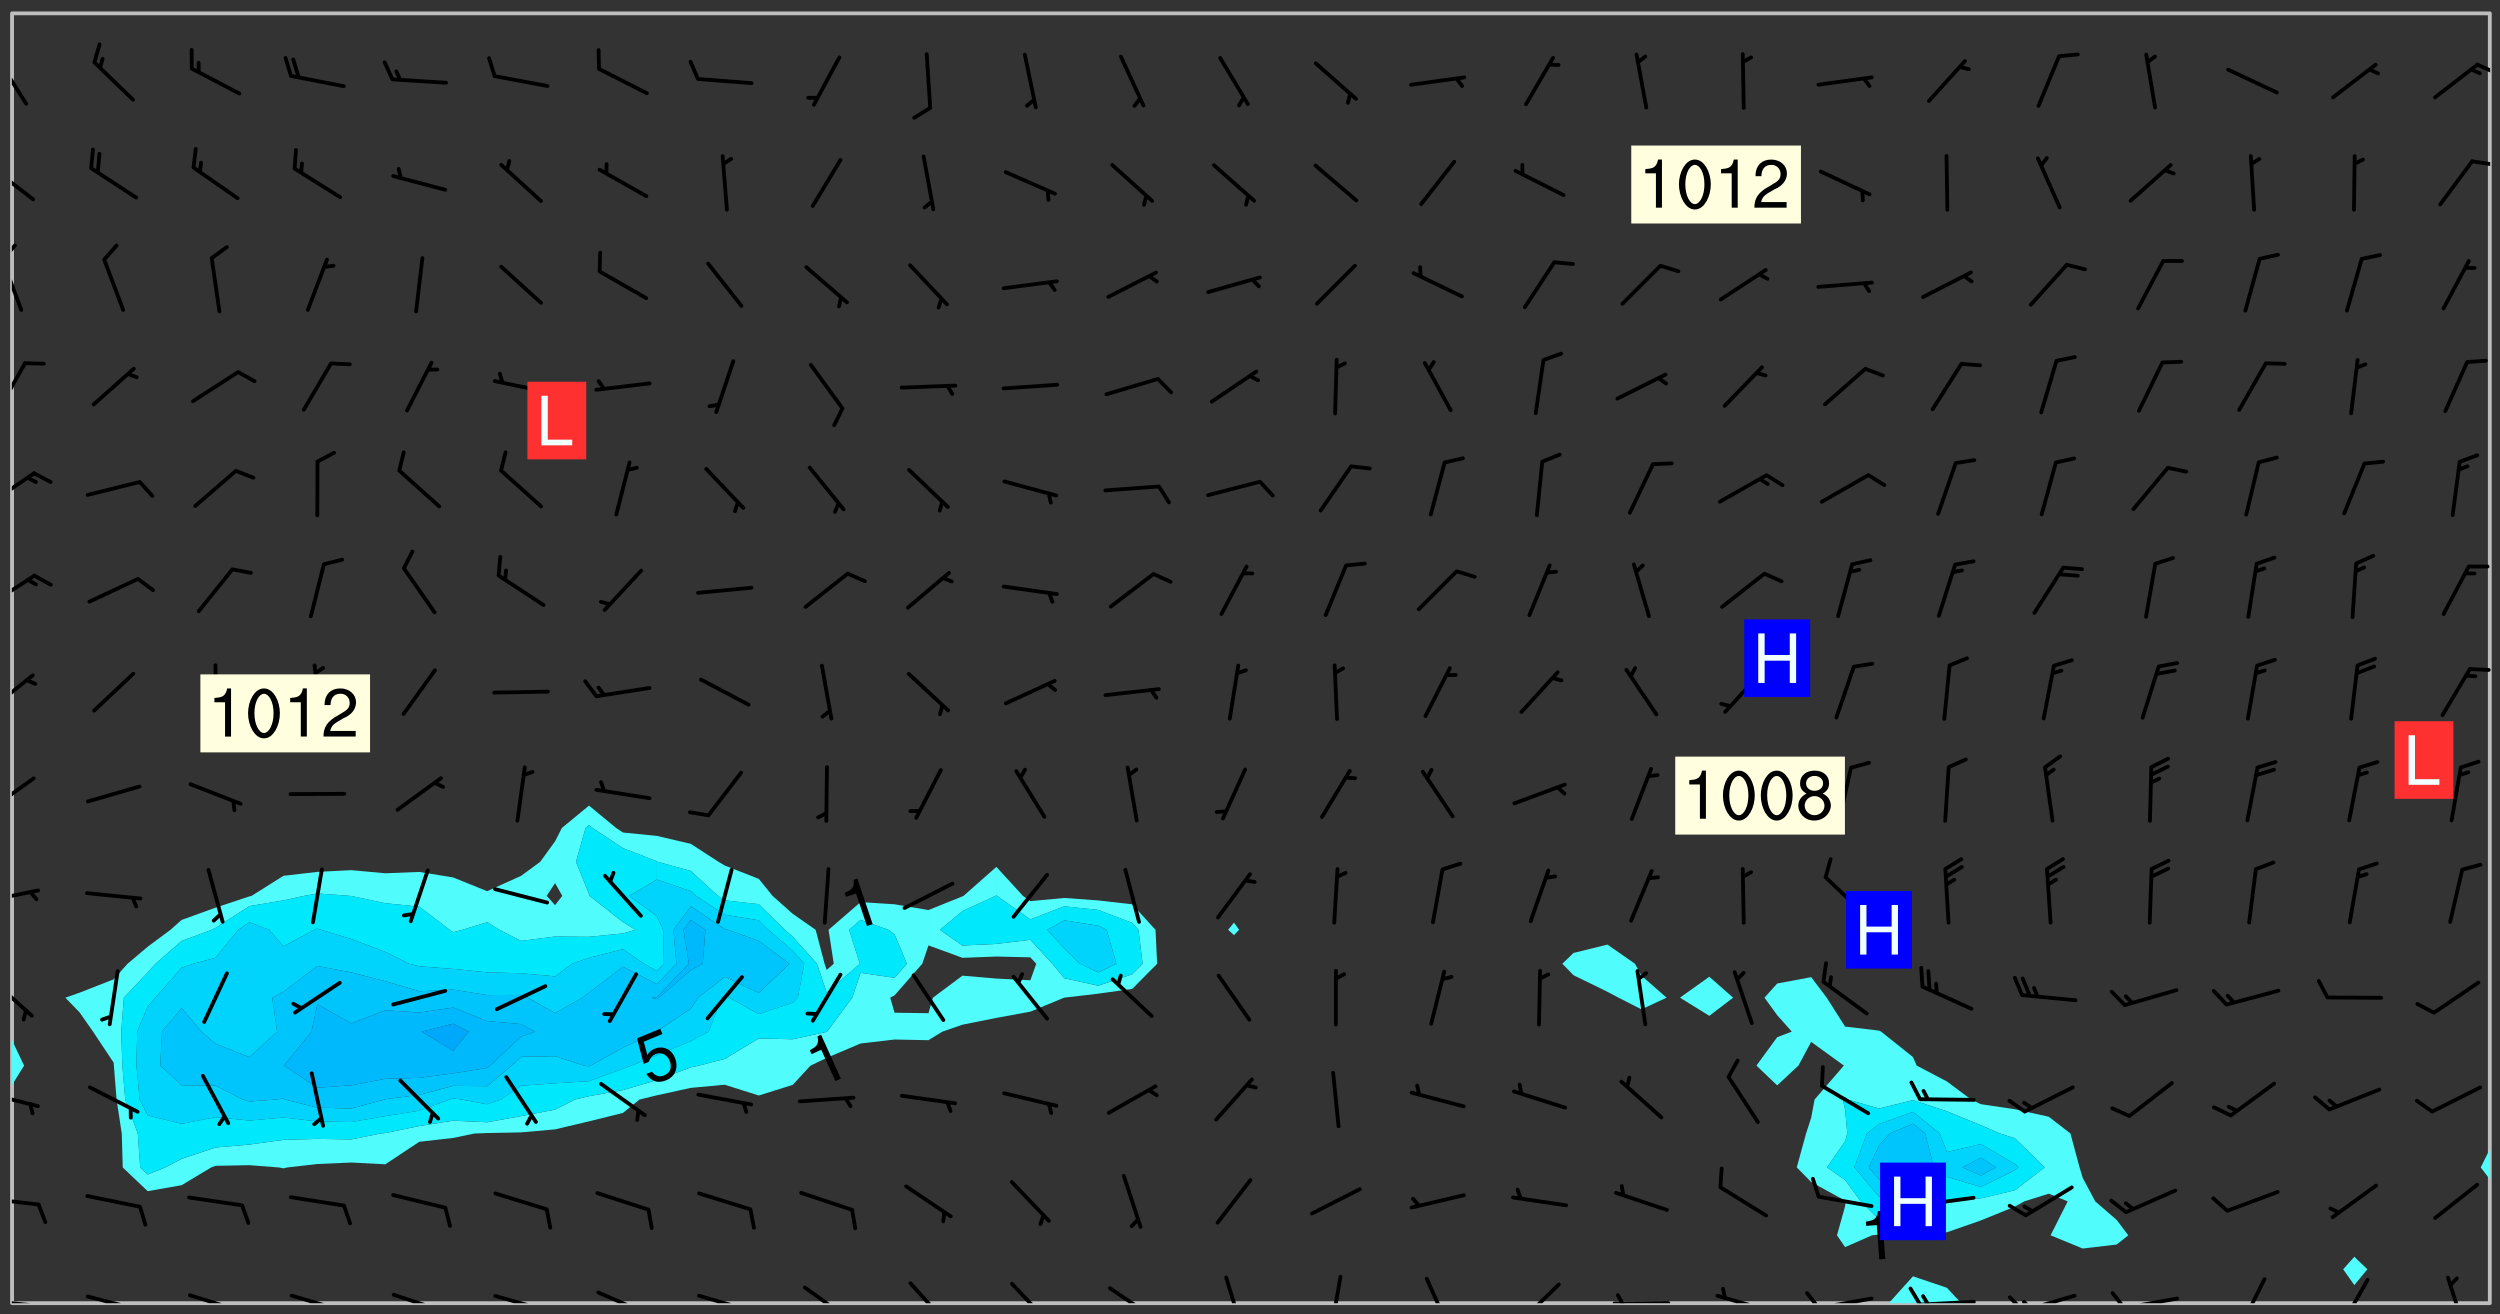 <svg xmlns="http://www.w3.org/2000/svg" role="img" xmlns:xlink="http://www.w3.org/1999/xlink" viewBox="142.45 309.95 326.84 171.84"><rect x="142.45" y="309.95" width="326.84" height="171.84" fill="#333333" stroke="none"/><defs><clipPath id="a"><path d="M144 451h1v29.328h-1zm0 0"/></clipPath><clipPath id="b"><path d="M144 311.672h1V446h-1zm0 0"/></clipPath><clipPath id="c"><path d="M144 311.672h324v168.656H144zm0 0"/></clipPath><clipPath id="d"><path d="M389 476h10v4.328h-10zm0 0"/></clipPath><clipPath id="e"><path d="M467 464h1v16.328h-1zm0 0"/></clipPath><clipPath id="f"><path d="M467 311.672h1V461h-1zm0 0"/></clipPath><clipPath id="g"><path d="M144 479h4v1.328h-4zm0 0"/></clipPath><clipPath id="h"><path d="M147 480h2v.328h-2zm0 0"/></clipPath><clipPath id="i"><path d="M153 479h8v1.328h-8zm0 0"/></clipPath><clipPath id="j"><path d="M160 480h2v.328h-2zm0 0"/></clipPath><clipPath id="k"><path d="M167 479h8v1.328h-8zm0 0"/></clipPath><clipPath id="l"><path d="M180 479h8v1.328h-8zm0 0"/></clipPath><clipPath id="m"><path d="M193 478h8v2.328h-8zm0 0"/></clipPath><clipPath id="n"><path d="M206 479h9v1.328h-9zm0 0"/></clipPath><clipPath id="o"><path d="M220 478h8v2.328h-8zm0 0"/></clipPath><clipPath id="p"><path d="M233 479h8v1.328h-8zm0 0"/></clipPath><clipPath id="q"><path d="M239 480h2v.328h-2zm0 0"/></clipPath><clipPath id="r"><path d="M247 478h7v2.328h-7zm0 0"/></clipPath><clipPath id="s"><path d="M261 477h6v3.328h-6zm0 0"/></clipPath><clipPath id="t"><path d="M274 477h6v3.328h-6zm0 0"/></clipPath><clipPath id="u"><path d="M287 478h7v2.328h-7zm0 0"/></clipPath><clipPath id="v"><path d="M302 476h4v4.328h-4zm0 0"/></clipPath><clipPath id="w"><path d="M316 476h2v4.328h-2zm0 0"/></clipPath><clipPath id="x"><path d="M328 476h5v4.328h-5zm0 0"/></clipPath><clipPath id="y"><path d="M340 477h7v3.328h-7zm0 0"/></clipPath><clipPath id="z"><path d="M353 480h8v.328h-8zm0 0"/></clipPath><clipPath id="A"><path d="M353 479h2v1.328h-2zm0 0"/></clipPath><clipPath id="B"><path d="M366 479h8v1.328h-8zm0 0"/></clipPath><clipPath id="C"><path d="M379 479h9v1.328h-9zm0 0"/></clipPath><clipPath id="D"><path d="M378 478h3v2.328h-3zm0 0"/></clipPath><clipPath id="E"><path d="M393 479h8v1.328h-8zm0 0"/></clipPath><clipPath id="F"><path d="M391 478h3v2.328h-3zm0 0"/></clipPath><clipPath id="G"><path d="M393 479h2v1.328h-2zm0 0"/></clipPath><clipPath id="H"><path d="M406 479h8v1.328h-8zm0 0"/></clipPath><clipPath id="I"><path d="M404 479h4v1.328h-4zm0 0"/></clipPath><clipPath id="J"><path d="M406 479h3v1.328h-3zm0 0"/></clipPath><clipPath id="K"><path d="M419 479h9v1.328h-9zm0 0"/></clipPath><clipPath id="L"><path d="M418 478h3v2.328h-3zm0 0"/></clipPath><clipPath id="M"><path d="M435 476h4v4.328h-4zm0 0"/></clipPath><clipPath id="N"><path d="M448 477h5v3.328h-5zm0 0"/></clipPath><clipPath id="O"><path d="M462 476h3v4.328h-3zm0 0"/></clipPath><clipPath id="P"><path d="M144 466h4v2h-4zm0 0"/></clipPath><clipPath id="Q"><path d="M144 452h4v3h-4zm0 0"/></clipPath><clipPath id="R"><path d="M144 437h3v6h-3zm0 0"/></clipPath><clipPath id="S"><path d="M144 426h4v3h-4zm0 0"/></clipPath><clipPath id="T"><path d="M144 411h4v6h-4zm0 0"/></clipPath><clipPath id="U"><path d="M144 397h3v6h-3zm0 0"/></clipPath><clipPath id="V"><path d="M465 397h3v1h-3zm0 0"/></clipPath><clipPath id="W"><path d="M144 384h4v6h-4zm0 0"/></clipPath><clipPath id="X"><path d="M144 371h4v6h-4zm0 0"/></clipPath><clipPath id="Y"><path d="M144 357h2v7h-2zm0 0"/></clipPath><clipPath id="Z"><path d="M144 343h2v8h-2zm0 0"/></clipPath><clipPath id="aa"><path d="M144 341h1v4h-1zm0 0"/></clipPath><clipPath id="ab"><path d="M144 331h4v6h-4zm0 0"/></clipPath><clipPath id="ac"><path d="M465 330h3v2h-3zm0 0"/></clipPath><clipPath id="ad"><path d="M144 317h3v7h-3zm0 0"/></clipPath><clipPath id="ae"><path d="M466 318h2v2h-2zm0 0"/></clipPath><g id="af" clip-path="url(#clip1)"><path fill="#fff" fill-opacity="0" fill-rule="evenodd" d="M0 0h1000v1000H0zm0 0"/><path fill="#d3d3d3" fill-opacity="0" fill-rule="evenodd" d="M162.152 355.867l-.234.293.059.234.117.172.176.234.293.348.113.059.117-.172.059-.234.176-.176.465-.176h.699l.234.293.289.816.059.176.176.23.352.234.699.699.172.176.234.348.234.41.289.582.41.465.23.234.234.176.117.23.176.293.172 1.164v.234l.059.289.059.117.117.117.348.41.117.172.176.176.176.234.117.172.172.352.059.234.234.406.234-.059-.176.176-.059.93h-.582l-.234-.113-.348.113-.117.117-.059.293-.059.176-.117.172-.465.293-.059.234-.059.113v.645l.059.172v.41l.059.059v.406l.059.406.117.176.059.059.23.641-.059.293v.699l-.059.582v.234l-.059.23-.055.352v1.922l.055.117h.426l-.367.117-.023.352.891 1.168 1.742.539 1.34.359v.539l.09.809.535.715 1.52.27.891-.086.09 1.164.535.18 1.16-.18 2.055-.984 1.16-.363 1.879-.176 1.695-.18-.18.719-1.516.086-1.25.09-.805.27-1.074.809.27.719.535.898-.18.625-.266.809.266 1.078.625.898.805.18 1.25-.18-.266.723.098.504.055.293v.172l.059.293v.406l.176.117.352.117h.406l.293-.176.113-.117.059-.117.117-.23.059-.176.352-.465.23-.176.176-.059.176.059.059.176.117.988.055.469.059.172.117.234.176.059.816.059h.289l.117.234.059.406.059.352v1.105l.117.293.117.348.289.699.176.352.582.754.352.176.172.059.469.234.641.465.348.234.293.176.293.055.23.062.816.348.293.176.113.172.352.352.117.176.523.641v.289l.059.352v.348l.059.352.059.289.117.059.172.059h.176l.582.234.176.117.176.289.176.234.113.234.293.23.117.117v.41l.059.055.289.234.234.117.059.117.117.172.059.117.23.234.059.176.234.059.117.059-.117.113-.059.117v.117l-.117.293-.117.289v.582l.176.117.117.059.059.117.117.117.113.059.176.348.059.352.059.406v.176l-.059.176-.117.699v.172l.117.176.293.293h.406l.176.117.117.172.117.293v.234h-.527l-.23-.234h-.234l-.176.059-.059.699.059.348.117.176.176.41.117.23.289.469.176.055h.523l.234.059.758.641.059.293v.234l.059.059.23.348v.352l-.117.172v.293l.293.289.293.176.172.059.293.176.293.117.582.406.289.234.293.176.219.16.016.012.23.176.641.523.176.234.117.176.176.176.113.172v.641l.117.176.469.117.582.117.234.059.23.113.293.117.113.059.586.352.289.172.176.062.176.055.176.059.699.352.289.176.234.055.289.176.234.117.641.406.293.117.172.059.234.059.41.059.23.059.234.117.059.172-.41.176.469.059.059.293.113.234.176.055.234.059.176.059.406.117.641.234.117.172.059.234v.176l-.059.117-.059.406.234.234.117.059.348.117.641.23.176.117.289.117.176.176.234.465.582 1.105.176.176.348.176.176.117.352.117 1.047.523.234.059.465.113.293.059.465.176.758.582.234.234.348.465.176.176.289.234.816.699.293.176.289.289.293.176.293.289.695.641.176.176.293.234.289.234.469.289.641.582.348.234.234.293.348.348.352.465.934.992.348.406.117.176.234.059.113.117.645.176.23.113.234.059.293.176.23.117.934.699.406.406.234.176.406.176.234.117.816.348.348.234.234.117.293.289.23.117.758.352.352.172.23.059.293.117.234.059.871.176h.816l.469.23.172.059.875.699.465.117.293.059.176.059.23.059.469.059.348.059.352.059.406.059h.293l.172.059v.23l.176.176h.293l.348.059.352.059.699.117h.641l.465-.234.293-.176.172-.117.41-.172.289-.176.934-.465.469-.293.523-.293.465-.172.465-.176 1.051-.465.289-.117.41-.117.289-.117.527-.176 1.516-.699.582-.348.289-.059.293-.059.348-.117.875-.23.352-.117h.113l.234-.059.875-.234.234-.059h.812l.352-.059.816-.117.172-.059.352-.055.293-.059.23-.059.816-.176.176-.059h.348l.234-.059.465-.117.758-.172.234-.059h.348l.41-.117.289-.059 1.285-.059h.289l.41-.059.23-.059h.176l.875-.117h.406l.41-.117h.348l.352-.113.871-.059h1.75l1.047.289.41.117.289.117.352.117.289.117 1.051.172.289.059h.293l.293.059.172.059.41.059.172.059.117.059h.117l.117.059.352.059h.113l.41.066 1.922.395 1.926.395 1.52.449 1.695.719 2.145.805 1.605-.719 1.43-.805 1.16-1.078 1.25-.449 3.035-.719 1.875-.359 2.145-1.348 2.234-1.254 2.5-1.258 1.695-.449 1.785-.18 1.16-.27.625.539 1.34-.27.715-.988.984-1.344.445-.18.805-.359 1.875-.539 1.785-.449 1.25-.27 1.16-.09 1.699-.09 1.961-.27 1.25-.09h.539l.625-.09h.891l2.145-.18 2.41-.18 2.59-.09 1.695.18 1.609.09 1.43.359 1.16.719 1.875.988 1.16 1.527.266.715.629.09.355.898.535.539.535 1.527 1.074.359h.535l-.805.535.09 1.707.715 2.695.891.805.895.988.715 1.258 1.785.539 1.52-.18.355 1.344 1.609-.805.98-.539.27.27.316-.215.219-.145.801.449.449-.359h.355l.535-.27.539-.719.535-.27.625-.988 1.16.449.84.371 1.395.617 1.695-.18h1.605l1.785.09.18-1.707.535-1.344.805.27.492.848.402.406-.09.539v.359l.715.449.711-.27h1.43l.359.988.445 1.258.715 1.344 1.25.629 1.695.629.715-.18.18-.539.98-.09.449.359.086 1.258-.266.629-.535.18v.539l.715.984.266.539.984.988.801 1.078-.266.359-.09.898-.625 2.332-.355 2.066-.09 1.793-.18.719-.09.539v1.438l-.98 1.883-.359 1.707-.535.898-.805 1.168-.266.539 2.055 1.254.086.359-.355.539-.09-.18v.809l.09 1.438-.445.715-1.074.094-.266.715.535.898.805.719 1.16.809 1.34.27.445.359-.355.449-1.789-.09-1.25-.449-.715-.719-.625-.09-.176 3.59-.188 1.309h89.359V311.703h-55.27v49.082l.762.125 3.289.543 2.023 2.836v2.754l2.352.332 2.348.332h4.051l-1.379 4.16-2.023.707-2.023.703-.543.344-2.594 1.617-.188.117-2.023-2.078-.73-2.742-2.672-2.078-1.375-3.5-.066-.082-1.957-2.672 2.75-1.418v-49.082H294.422v91.414l.117.031.133.012.074.074.105.047.09.059.086.059.09.059.297.297.059.09.031.117.027.117.016.137-.031.117-.059.09-.059.086-.043.105-.047.102-.027.121v.145l.176.27.148.148.074.086.074.074.043.105.062.09.059.086.043.105.059.09.047.102.043.105.059.086.117.18.074.074.062.086.059.09.043.105.059.09.059.086.062.09.059.09.043.102.117.18.074.074.059.086.074.074.09.059.105.047h.148l.133-.016.133.016.102-.047.074-.074.047-.102-.016-.133v-.148l-.047-.105-.027-.117-.047-.102-.027-.121-.043-.102-.062-.09-.043-.102-.043-.105-.031-.117-.016-.133-.012-.137.086-.059.059-.086.121-.031.043.105.016.133v.117l.059.102.059.09.09.059.148.148.059.09.043.105-.012.102.086.059.105.047.086.059.09.059.074.074-.117.027-.105.047-.086.059-.074.074-.059.09-.062.086-.027.121-.047.102-.043.105-.031.117-.012.133-.016.133v.148l.027.117.047.105.043.102.059.09.074.074.09.059.074.074.09.059.059.09.043.105.047.102.117.031.133.016h.148l.117-.031.105.043.043.105.047.102.027.121L299.5 410l.027.117.031.121.027.117.105.043.102.047.133-.016.148.148.062.086.074.074.07.074.09.062.105.043.102.043.117.031.137.016.117-.031.074-.074.027-.117-.012-.133-.031-.121-.027-.117.043-.105h.117l.09.062.117.027h.148l.133.016h.148l.133.016.133-.016h.148l.133-.016.133-.012.137.012.117-.027.133-.016.191-.059-.059.176-.016.133-.027.121-.016.133-.059.086-.133.016-.105.047-.105.043-.117.031-.117.027-.266.031h-.148l-.133.016-.074.074.059.086.148.148.117.18.074.07.09.062.09.059.086.059.09.059.102.043.105.062.105.043.086.059.105.047.102.043.18.117.059.09-.043.102-.047.105.016.133.223.223.059.09.043.102.031.121.043.102.016.133.031.117.012.137.031.117.148.148.102.043.105.043.117.031.133.016.137.016h.117l.117-.031.09-.059.043-.105.047-.102.043-.105.031-.117.012-.133v-.148l-.012-.133-.016-.133-.031-.117-.043-.105-.047-.105-.043-.102-.043-.105-.016-.133.016-.133.027-.117.031-.117.027-.121.047-.102.09-.059.086-.062.074-.074.09-.059.223-.223.059-.086.074-.074.117-.18.059-.086v-.148l-.074-.074-.102-.047-.105-.043-.102-.043-.059-.09-.047-.105-.027-.117.09-.059.117-.031.102-.043.18-.117.148-.148.012-.133-.012-.105-.09-.059-.133.016h-.148l-.133.016-.133-.016-.121-.031-.086-.059-.074-.074-.059-.09-.062-.086-.117-.18-.059-.086.031-.121.086-.059.121-.031.059-.086v-.121l-.031-.117-.059-.09-.059-.086-.047-.105-.027-.117-.016-.133.059-.09.074-.074.09-.059.117-.18.074-.074.059-.086.148-.148.121-.031.133-.016.133.016.074.074.043.105.016.133-.031.117-.117.031-.133.012-.148.148-.043.105-.047.102-.027.121-.031.117v.148l.031.117.043.105.059.09.074.07.074.074.117.031.121.027.117-.027.133-.016h.117l.09.059.074.074.047.105.059.086.102.047.133.016.105.043.086.059-.012.105-.074.074-.18.117-.059.09-.09.059-.07.074-.074.074-.062.09-.027.117-.016.133.016.133-.016.133v.148l.016.133.027.117.031.121.074.074.09.059.086.059.09.059.117.031v.086l-.102.047-.09.059-.266.031-.117.027h-.148l-.105.043-.102.047-.059.09-.062.234-.012.133-.031.121-.016.133v.293l-.012.133.012.137.016.133.133.016.133.012.121.031.086.059.074.074.047.105.043.102.016.133v.445l-.016.133v.445l.031.266.027.117.016.133.031.117.086.211.031.266v.148l-.031.117-.027.117-.031.121-.027.117-.031.117-.031.121-.012.133-.016.133.09.059.117-.031.102.016.047.105-.031.266v.441l-.043.105-.047.105-.043.102-.043.105-.059.086-.031.121-.043.117-.031.117-.016.133.016.133.059.09.105.047.086.059.059.086-.012.137-.031.117-.043.102v.445l-.016.133v.148l-.031.117-.043.105-.027.117-.047.105-.043.102-.031.121-.027.117-.031.133-.031.117-.027.117-.043.105-.031.117-.031.121-.012.133-.016.133v.297l.027.117v.148l.047.398.027.117.059.09.121.031h.148l.133-.016.059.09v.117l-.059.09-.09.059-.102.043-.105.047-.09.059-.086.059-.137.016-.117-.031-.133-.016-.102.047-.062.086-.012.137-.016.133-.031.117-.027.117-.016.133-.031.121v.297l.016.133.031.117v.148l.012.133v.148l-.027.117-.047.102-.027.121-.031.117-.059.09-.074.074-.102.043-.105.047-.117.027-.121.031-.102-.047.059-.086.105-.047.027-.117.031-.117.027-.121.031-.117v-.148l.016-.133-.031-.117-.043-.105-.105.016-.074.074-.102.043-.09.062-.074.074-.043.102-.016.133-.031.117L304.25 426l-.031.117-.027.117-.031.121-.027.117-.031.117-.043.105-.09.059h-.09l-.117-.031-.031-.086.016-.137-.031-.117v-.148l-.012-.133v-.148l-.062-.234-.027-.121-.043-.102-.047-.105-.059-.086-.059-.09-.043-.105-.062-.086-.148-.148-.07-.074-.105-.047-.105-.043-.102-.043-.297-.297-.09-.074-.086-.059-.105-.043-.09-.062-.086-.059-.105-.043-.09-.059-.086-.062-.074-.07-.105-.047-.086-.059-.105-.043-.09-.062-.102-.043-.105-.043-.086-.059-.105-.047-.105-.043-.102-.047-.09-.059-.102-.043-.105-.043-.09-.062-.117-.027-.133-.016-.133.016H299.75l-.133.016-.117-.031-.09-.059-.074-.074-.09-.059-.102-.047h-.148l-.121-.027-.102-.043-.074-.074-.117-.18-.09-.059-.102-.043-.09-.062-.105-.043-.09-.059-.086-.059-.105-.047-.059-.086-.059-.09-.043-.105-.047-.102-.074-.074-.086-.059-.074-.074-.09-.059-.223-.223-.043-.105-.031-.266.105-.043h.145l.105.043.074.074.09.059.086.059.105.047.09.059.148.148.07.074.148.148.062.086.074.074.086.059.074.074.09.062.09.059.086.059.27.176.102.047.105.043.102.043.047-.074.059-.086.074-.074.07-.074.105.043.074.074.059.09.043.102.047.105.043.105.121.027.117-.027.074-.09.043-.105.059-.09.074-.074.105-.043.117-.027.133.012.09.059.148.148.059.09.043.105.047.102.043.105.043.102.105.047.105.043.133.016.086-.059.059-.09.074-.074.105-.043.117.027.105.047.102.043.105.043.102.047.18.117v.117l-.016.133.016.133.016.137.059.086.102.047.121.027.117.031h.148l.117-.031.059-.09.18-.117.059-.09.074-.074.059-.086.117-.18.18-.117.117.031.09.059.043.074-.016.133v.117l.09.059h.148l.133-.016.133-.012.266-.031.105-.043.117-.031.121-.027.074-.074.07-.074.062-.09-.016-.105-.047-.102-.102-.043-.105-.016-.117.027-.266.031h-.148l-.074-.074-.09-.059-.117-.031-.117-.027-.133-.016h-.148l-.133.016h-.297l-.105-.047-.148-.148-.043-.102-.059-.09.223-.223.086-.059.105-.043.117-.031.133-.016.133.016.137.016.102.043.133-.012.09-.062.102-.043.062-.09-.047-.102-.09-.059-.117-.031-.102-.043-.059-.09-.062-.09v-.117l.016-.133.105-.047.074-.07v-.121l-.09-.059-.031-.117.09-.059.074-.074.043-.105.059-.09.047-.102.016-.133v-.148l-.047-.105-.043-.102-.09-.059-.133-.016-.102-.043-.137-.016-.117-.031h-.445l-.133-.016-.133-.012-.133-.016-.117-.031h-.148l-.133-.016-.133-.012-.266-.031-.121-.043-.086-.059-.074-.074v-.148l.012-.133.105-.047.102-.043.133-.016h.152l.133-.016h.293l.121.031.102.043.09.059.234.062.121-.047.09-.059.102-.043.133-.016.105.043.102.047.133.012.121-.027h.145l.121-.031.117-.027.105-.047.074-.074.086-.059.148-.148.059-.086.047-.105.027-.117.016-.105-.102-.043-.09-.059-.117-.031-.105-.043-.09-.062-.074-.086-.074-.074-.102-.043-.105-.047-.102-.043-.059-.09-.047-.102-.086-.211-.062-.086-.059-.09-.074-.074-.086-.059h-.27l-.117.031-.09.059-.102.043-.133.016-.105-.016-.027-.117-.062-.09-.117-.031-.102-.043-.148-.148-.031-.117-.016-.105.074-.074.18-.117.117-.027.117-.031.137.016.102.043.105.043.102.047.105.043.117.031.133.016.117.027.133.016.105-.016.09-.059-.074-.074-.105-.043-.074-.074-.074-.09-.148-.148-.086-.059-.09-.059-.074-.074-.09-.059-.102-.047-.121-.027-.102-.047-.105-.043-.117-.031-.102-.043-.121-.031h-.148l-.117.031-.105.043-.086.062-.18.117-.086.059-.09.059-.105.047-.086.059-.105.043-.102.043-.105.047-.074.074-.059.09-.059.086-.047.105-.059.086-.074.074-.133-.012-.117-.031h-.117l-.074.074-.09.059-.074.074-.09.059-.086.059-.105.047-.102.043-.137.016-.102-.043-.148-.148-.105-.047h-.086l-.105.047-.102.043-.121.031-.117-.031-.074-.074v-.117l.031-.121.074-.07.059-.09.074-.074.117-.031.105-.043h.293l.133-.016.137-.016.102-.043.09-.059.102-.047.09-.059.133-.012.09.059.133.012.09-.059.086-.059.105-.043.09-.059.086-.062.09-.059.148-.148.059-.086.059-.09.105-.043.133-.016.117.027.121.031.059-.059.059-.09.031-.266.027-.117.105.012.133.016.102-.043.09-.059.059-.09.074-.074.059-.09.047-.102.012-.133-.012-.133-.047-.105-.148-.148-.059-.09-.059-.086-.043-.105v-.445l.016-.133v-.148l.012-.133-.059-.059-.09.059-.102-.043-.18-.117-.086-.059-.062-.09-.059-.09-.074-.074-.086-.059-.121.031-.102.012-.105.047-.086.059-.105.043-.148.148-.09.059-.086.059-.09.062-.105.043-.133.016v-.121l.105-.043.117-.031.074-.07.043-.105v-.148l-.027-.117-.148-.148-.133-.016h-.148l-.117.031-.105.043-.102.043-.09.062-.117.027-.074-.074.012-.133-.043-.102-.043-.105-.09-.059-.117.027-.121.031-.117.031-.102.043-.121.031-.102.043-.105.043-.09.059-.102.016v-.117l.016-.133-.059-.09-.074.043-.148.148-.059.09-.074.074-.047.105-.043.102-.074.074-.059.09-.074.074-.059.086-.074.074-.09.062-.074.07-.074.074-.102.016-.133.016-.105-.043v-.121l.148-.148.043-.102.059-.09.047-.102.043-.105.059-.09.031-.117.043-.102.031-.121.027-.117.047-.105.043-.102.043-.105.074-.07.09-.062.09-.059.102-.043h.297l.266-.031.105-.043-.074-.074-.117-.031-.105-.043-.09-.059-.102-.047-.09-.059-.102-.043-.105-.043-.09-.062-.086-.059-.105-.043-.102-.043-.121-.031-.117-.031-.102-.043L297.5 410.25l-.102-.043-.09-.059-.043-.105-.016-.133.102-.043.133-.016.137.016.133-.016.102-.043.059-.09.016-.105-.09-.059-.074-.074-.102-.043-.09-.059-.148-.148-.043-.105-.016-.133v-.293l-.059-.09-.09-.059-.074-.074-.043-.105-.031-.117-.059-.09-.074-.074-.117-.027-.074-.074-.09-.059-.09-.062-.086-.059-.074-.074-.059-.086-.047-.105-.086-.059-.148-.148-.195-.059-.133.016-.102.043-.074.074-.047.102-.043.105-.059.09-.059.086-.297.297-.09.059h-.086l-.062-.086-.043-.105.031-.117.059-.09.027-.117-.012-.133-.09-.062-.105.047-.117.027-.117.031-.27.176-.102.047-.117.027-.105.047-.09.059-.102.043-.059-.086-.047-.105.016-.133.047-.105.07-.074.074-.07.059-.09v-.148l-.043-.105h-.238l-.102.047-.031.117-.027.117-.031.121-.074.043-.133.016-.074-.047-.043-.102-.043-.105-.047-.102-.043-.105-.121.031-.102.043-.133.016-.117.031-.105.043-.09.059-.102.047-.121.027-.133.016-.102-.043-.059-.09-.047-.105-.043-.102-.043-.105v-.117l.059-.09.086-.059.18-.117.102-.047.105-.043.105-.059.102-.043.09-.062.102-.043.105-.059.102-.047.09-.059.105-.043.102-.043.09-.062.102-.043.137-.016.117.031.102.043.121.031.102.043.105.047.102.043.105.043.102.047.105.043.102.043.105.047.086.059.105.043.117.031.105.043.102.047.09.059.105.043.102.043.105.047.117.027.102.047.121.027h.148l.086-.059.016-.102.059-.09-.027-.117-.074-.074-.117-.18-.074-.074-.09-.074-.18-.117-.086-.059-.105-.043-.102-.047-.27-.176-.059-.09-.074-.074-.059-.09-.043-.102-.031-.117-.016-.137v-.562l-.012-.133-.016-.133-.031-.117-.016-.133-.012-.133-.031-.121-.223-.223-.059-.086-.016-.105.031-.117.133-.016v-91.414H172.992v1.453l-.059.234-.352 1.051-.172.523-.117.348-.176.41-.117.172-.234.293-.23.059h-.352l-.117.059-.23.406v.293l.117.176.23.23.117.234.641.758.293.465.176.234.23.352.234.348.641.816.176.465.172.41.117.695.176.469.117 1.398.059.465v.875l.117 1.047v4.781l-.059.465-.352 1.281-.176.523-.113.41-.352.93L172.934 336l-.234.582-.117.176-.172.348-.176.406-.352.816-.059.293-.113.293-.117.289-.059.176-.117.875-.059.406-.059.117-.059.176-.059.172-.23.527-.117.172v.234l-.117.234-.059.172-.176.586v.289l-.059.176v.293l-.059.113-.059.527v.172l-.055.234v2.621l-.176.816-.117.176-.176.234-.117.172-.113.234-.586.934-.23.289-.293.465-.176.234-.289.352-.352.699-.113.23-.176.41-.176.23-.406.527-.816.699-.293.172-.289.234-.176.117-.176.176-.523.406-.527.176-.172.176-.234.055-.641.176h-.758m12.211 31.023l-1.074.449.359.895 1.25-.715.445-.539-.98-.09"/><path fill="#d3d3d3" fill-opacity="0" fill-rule="evenodd" d="M201.508 416.598h-.895l.449.629.98.359.805-.09.445-.988-.176.09-.715-.355-.895.355m154.621 59.07l-.059-.523v-.293l.113-.293.059-.23.469-.469h.113l.117-.113.117-.059h.176l.234-.059h.348l.234.059.117.059.23.172.059.176.117.582v.293l-.117.176-.172.289-.176.176-.527.523-.23.234-.117.059h-.176l-.117-.059-.406-.293-.176-.117-.117-.059-.059-.113-.055-.117m6.641-10.957l-.059-.172v-1.109l.059-.172.176-.059.172-.059h.176l.234-.059.117.059.059.699-.059.172-.117.176-.117.059-.234.523-.113.059h-.234l-.059-.117m9.613-14.391l-.117-.176v-.699l.293-.875.117-.172.176-.352.113-.23.117-.293.352-.758.117-.23.172-.234h.176l.117-.059h.641l.117.059.234.234.172.113.352.293.117.117.113.176v.113l.117.059.117.117v.699l-.059.176v.23l-.059.176-.348 1.051-.117.23-.117.234-.117.059-.23.234-.641.289h-.875l-.41-.117-.641-.465"/><path fill="none" stroke="#bebebe" stroke-linecap="round" stroke-linejoin="round" stroke-miterlimit="10" stroke-width=".5" d="M467.957 311.695H144.027v168.625h323.93v-168.625"/><g clip-path="url(#a)"><path fill="#fff" fill-opacity="0" fill-rule="evenodd" d="M144 475.891v4.438h.004H144v-28.504 24.066"/></g><g clip-path="url(#b)"><path fill="#fff" fill-opacity="0" fill-rule="evenodd" d="M144 444.82v1.086-134.234h.004H144v133.148"/></g><path fill="#50fcfc" fill-rule="evenodd" d="M144 445.906v5.918l.004-.004v-5.91l-.004-.004"/><g clip-path="url(#c)"><path fill="#fff" fill-opacity="0" fill-rule="evenodd" d="M144.004 480.328V451.82l1.598-2.559-1.598-3.352V311.672h75.449v103.598l-3.547 2.922-.891 1.75-1.953 2.688-2.488 1.824-4.438 2.004-4.438-1.793-4.438-.723-4.441.176-4.438-.406-4.438.223-4.438.516-4.168 2.621-.273.066-4.438 1.477-4.438 1.605-1.453 1.289-2.984 2.219-2.629 2.219-1.809 2.031-4.441 1.746-1.879.66 1.879 1.945 1.742 2.492 2.699 4.062.02.379.355 4.438.676 4.438.129 4.438 3.258 3.098 4.438-.781 3.855-2.316.582-.215 4.438-.086 3.867.301.574.113.473-.113 3.965-.453 4.438-.195 4.438.234 4.441-2.945 4.438-.5 2.742-.578 1.695-.066 4.438-.086 4.441-.395 4.438-1.047 4.438-1.102 2.152-1.742 2.285-.562 4.438-.973 4.441-.406 4.438 1.406 4.438-1.387 2.32-2.516 2.117-1.016 4.438-1.883 4.441-.516 4.438.086 1.801-1.113 2.637-.914 4.438-.887 4.441-.816 4.387-1.82.051-.012 4.438-.52 4.438-.621 3.262-3.285-.215-4.438-3.047-3.344-4.438-.504-4.438-.32-4.438.414-.969-.684-3.473-3.793-4.301 3.793-.137.062-4.438 1.789-4.438-.75-4.441-.289-4.188 3.625.68 4.438-.93.805-.27-.805-1.168-4.438-3-2.094-2.637-2.344-1.801-2.227-4.438-1.738-.812-.477-3.629-2.359-4.438-1.039-4.438-.445-.898-.594-3.539-2.922V311.672h84.328V430.57l-.77.938.77.695.664-.695-.664-.938V311.672h48.82V433.441l-4.438 1.094-1.461 1.41 1.461 1.5 4.438 2.168 1.449.77 2.992 1.523 3.289-1.523-3.289-2.879-.844-1.559-3.598-2.504V311.672h13.316v125.973l-3.836 2.738 3.836 2.375 3.113-2.375-3.113-2.738V311.672h13.316v126.027l-4.441.828-1.664 1.855 1.664 2.289 1.91 2.148-1.91.727-2.715 3.715 2.715 2.59 2.781-2.59 1.66-3.098 4.277 3.098-3.828 4.438-.449 2.391-.664 2.047-1.219 4.438 1.883 1.914 4.438 2.434.066.094-.066.625-1.062 3.812 1.062 1.543 3.523-1.543.914-.109 4.438-.125 4.438-.164 4.441-1.551 4.438-1.801 1.234-.688 3.203-1.008 2.469 1.008-2.234 4.438 4.203 1.73 4.441-.527 1.516-1.203-1.516-2.004-2.809-2.434-1.633-3.074-.414-1.367-1.195-4.438-2.828-2.184-4.438-.984-4.438-.656-1.281-.613-3.16-2.359-3.957-2.078-.48-1.109-4.172-3.332-.266-.129-4.438-.531-2.406-3.777-2.031-2.684V311.672h71.012V474.25l-1.461 1.641 1.461 2.066 1.703-2.066-1.703-1.641V311.672h17.75v148.441l-1.227 2.461 1.227 1.602v16.152h-69.137l-1.875-2.016-4.438-1.504-3.172 3.52H144.004"/></g><path fill="#50fcfc" fill-rule="evenodd" d="M145.602 449.262l-1.598 2.559v-5.91l1.598 3.352m7.273-6.934l-1.879-1.945 1.879-.66 4.441-1.746 1.809-2.031 2.629-2.219 2.984-2.219 1.453-1.289 4.438-1.605 4.438-1.477.273-.066 4.168-2.621 4.438-.516 4.438-.223 4.438.406 4.441-.176 4.438.723 4.438 1.793 4.438-2.004 2.488-1.824 1.953-2.688v5.465l-1.098 1.664 1.098 1.215.945-1.215-.945-1.664v-5.465l.891-1.75 3.547-2.922v2.551l-.449.371-1.254 4.438 1.703 4.199.062.242 4.375 3.434 1.641 1.004-1.641.477-4.438.438-4.438-.039-4.441.574-2.828-1.449-1.609-.992-3.254.992-1.184.309-.457-.309-3.98-3.027-4.441-.449-4.438-.945-.199-.016-4.238-.316-1.758.316-2.68.59-4.441.746-4.438 2.844-.52.258-3.918 1.453-3.426 2.984-1.012 1.141-3.113 3.297-.344 4.438.148 4.441.379 4.438 1.641 4.438.316 4.438.973.926 2.289-.926 2.148-1.125 4.438-1.48 4.438-.387 4.441-.613 4.438-.129 4.438.074 3.773-.777.664-.059 4.441-.914 4.438-.703 4.438.207 4.438-.805 4.441-.844 2.57-1.32 1.867-.438 4.438-.793 4.438-1.309 4.438-1.672 1.047-.227 3.395-.875 4.438-2.676 4.438.109 4.438-.969.055-.031 3.285-4.438 1.098-3.246 4.441.648 1.613-1.84-1.613-3.832-.824-.605-3.617-1.301-1.5 1.301 1.406 4.438-4.344 3.762-1.266-3.762-3.172-3.543-1.039-.895-3.398-3.355-4.438-.492-.902-.59-3.539-3.258-4.312-1.184-.125-.07-4.438-1.734-3.988-2.633-.449-.371v-2.551l3.539 2.922.898.594 4.438.445 4.438 1.039 3.629 2.359.812.477 4.438 1.738 1.801 2.227 2.637 2.344 3 2.094 1.168 4.438.27.805.93-.805-.68-4.438 4.188-3.625 4.441.289 4.438.75v4.621l-.82 2.402-3.617 4.129-.57.309.57 1.965 4.438.059.574-2.023 3.863-2.883 4.438.379 4.441.227.77-2.16-.77-.84-4.441-.105-4.438.168-4.438-1.625v-4.621l4.438-1.789.137-.062 4.301-3.793v3.699l-.102.094-4.336 1.98-2.938 2.457 2.938 2.055 4.438-.211 4.441-.539 2.871 3.133 1.566 1.891 4.438.977 4.438-1.496 1.363-1.371-.539-4.438-.824-.902-4.438-1.703-4.438-.465-4.438 1.707-4.355-3.074-.086-.094v-3.699l3.473 3.793.969.684 4.438-.414 4.438.32 4.438.504 3.047 3.344.215 4.438-3.262 3.285-4.438.621-4.438.52-.051.012-4.387 1.82-4.441.816-4.438.887-2.637.914-1.801 1.113-4.438-.086-4.441.516-4.438 1.883-2.117 1.016-2.32 2.516-4.438 1.387-4.438-1.406-4.441.406-4.438.973-2.285.562-2.152 1.742-4.438 1.102-4.438 1.047-4.441.395-4.438.086-1.695.066-2.742.578-4.438.5-4.441 2.945-4.438-.234-4.438.195-3.965.453-.473.113-.574-.113-3.867-.301-4.438.086-.582.215-3.855 2.316-4.438.781-3.258-3.098-.129-4.438-.676-4.438-.355-4.438-.02-.379-2.699-4.062-1.742-2.492"/><path fill="#00e8fc" fill-rule="evenodd" d="M158.445 449.262l-.148-4.441.344-4.438 3.113-3.297 1.012-1.141 3.426-2.984 3.918-1.453.52-.258 4.438-2.844 4.441-.746 2.68-.59 1.758-.316 4.238.316.199.016 4.438.945 4.441.449 3.98 3.027.457.309 1.184-.309 3.254-.992 1.609.992 2.828 1.449 4.441-.574 4.438.039 4.438-.438 1.641-.477-1.641-1.004-4.375-3.434-.062-.242-1.703-4.199 1.254-4.438.449-.371.449.371 3.988 2.633 4.438 1.734v2.383l-3.629 2.129 3.629 2.664.809 1.773.109 4.438-.918.957-1.68-.957-2.758-1.902-4.438 1.137-2.23.766-2.207 1.656-4.441-.414-4.438-.113-4.438-.453-4.438-.344-1.34-.332-3.102-1.555-4.438-1.668-3.977-1.215-.461-.148-.383.148-4.055 2.16-1.875-2.16-2.566-.984-1.465.984-2.973 3.66-2.914.777-1.523.52-3.422 3.918-1.016 1.172-1.367 3.266-.094 4.441.414 4.438 1.047 2.074 4.438 1.105 4.438-.871 4.438.441 4.441-.402 4.438.52 4.438.074 4.438-.77 4.441-.711 3.969-1.461.469-.141 1.074.141 3.363.629 1.82-.629 2.617-1.805 4.441-.316 4.438-.273 4.438-1.633 1.148-.41 3.289-1.332 4.438-1.871 2.34-1.238 1.711-4.438.391-.305.566.305 3.871 2.148 4.438-1.484.676-.664.84-4.438-1.516-1.691-3.184-2.746-1.254-1.238-4.438-.727-3.773-2.473-.668-.613-4.438-1.516v-2.383l.125.07 4.312 1.184 3.539 3.258.902.59 4.438.492 3.398 3.355 1.039.895 3.172 3.543 1.266 3.762 4.344-3.762-1.406-4.438 1.5-1.301 3.617 1.301.824.605 1.613 3.832-1.613 1.84-4.441-.648-1.098 3.246-3.285 4.438-.055.031-4.438.969-4.438-.109-4.438 2.676-3.395.875-1.047.227-4.438 1.672-4.438 1.309-4.438.793-1.867.438-2.57 1.32-4.441.844-4.438.805-4.438-.207-4.438.703-4.441.914-.664.059-3.773.777-4.438-.074-4.438.129-4.441.613-4.438.387-4.438 1.48-2.148 1.125-2.289.926-.973-.926-.316-4.438-1.641-4.438-.379-4.438"/><path fill="#00d4fc" fill-rule="evenodd" d="M160.707 453.699l-.414-4.438.094-4.441 1.367-3.266 1.016-1.172 3.422-3.918 1.523-.52 2.914-.777 2.973-3.66 1.465-.984 2.566.984 1.875 2.16 4.055-2.16.383-.148.461.148 3.977 1.215 4.438 1.668 3.102 1.555 1.34.332 4.438.344 4.438.453 4.438.113 4.441.414 2.207-1.656 2.23-.766 4.438-1.137 2.758 1.902 1.68.957.918-.957-.109-4.438-.809-1.773-3.629-2.664 3.629-2.129 4.438 1.516v1.984l-2.293 3.066.402 4.438-2.547 2.66-4.438-2.266-4.438 3.379-.852.664-3.586 2.016-3.578-2.016-.863-.363-4.438.02-4.438-.707-4.438.211-4.441-1.312-4.438-1.148-4.438-.848-4.438 3.367-1.473.781.641 4.438-3.609 3.324-4.438-1.738-1.836-1.586-2.602-3.066-2.566 3.066-.227 4.441 2.793 2.57 4.438.055 3.547 1.812.891.258 3.441-.258 1-.133.215.133 4.223 1.066 4.438.105 4.34-1.172.098-.039 4.441-.562 4.438-1.184 4.438.043 3.207-2.695 1.23-1.148 4.441-.078 3.758 1.227.68.086.219-.086 4.219-2.336 4.371-2.105.066-.047 4.438-2.949.945-1.441 3.496-2.73 4.438 2.105 4.035-3.812-4.035-3-4.031-1.438-.406-.082-4.441-2.984v-1.984l.668.613 3.773 2.473 4.438.727 1.254 1.238 3.184 2.746 1.516 1.691-.84 4.438-.676.664-4.438 1.484-3.871-2.148-.566-.305-.391.305-1.711 4.438-2.34 1.238-4.438 1.871-3.289 1.332-1.148.41-4.438 1.633-4.438.273-4.441.316-2.617 1.805-1.82.629-3.363-.629-1.074-.141-.469.141-3.969 1.461-4.441.711-4.438.77-4.438-.074-4.438-.52-4.441.402-4.438-.441-4.438.871-4.438-1.105-1.047-2.074"/><path fill="#00c4fc" fill-rule="evenodd" d="M166.191 451.832l-2.793-2.57.227-4.441 2.566-3.066 2.602 3.066 1.836 1.586 4.438 1.738 3.609-3.324-.641-4.438 1.473-.781 4.438-3.367v4.98l-.773 3.605-3.59 4.441 4.363 2.895 4.438-.316 4.438-.852 4.441-.117 4.438-.598 4.438-.699.375-.312 4.062-3.785 1.832-.656-1.832-.984-4.438-.398-4.438-1.766-4.438.648-4.441-.293-4.438 1.727-4.438-2.539v-4.98l4.438.848 4.438 1.148 4.441 1.312 4.438-.211 4.438.707 4.438-.02.863.363 3.578 2.016 3.586-2.016.852-.664 4.438-3.379 4.438 2.266 2.547-2.66-.402-4.438 2.293-3.066v1.785l-.957 1.281.695 4.438-4.176 4.359-.711.078.711.191.273-.191 4.164-3.602 1.566-.836.336-4.438-1.902-1.281v-1.785l4.441 2.984.406.082 4.031 1.438 4.035 3-4.035 3.812-4.438-2.105-3.496 2.73-.945 1.441-4.438 2.949-.066.047-4.371 2.105-4.219 2.336-.219.086-.68-.086-3.758-1.227-4.441.078-1.23 1.148-3.207 2.695-4.438-.043-4.438 1.184-4.441.562-.098.039-4.34 1.172-4.438-.105-4.223-1.066-.215-.133-1 .133-3.441.258-.891-.258-3.547-1.812-4.438-.055"/><path fill="#00b8fc" fill-rule="evenodd" d="M183.945 452.156l-4.363-2.895 3.59-4.441.773-3.605 4.438 2.539 4.438-1.727 4.441.293 4.438-.648v2.102l-4.098 1.047 4.098 2.512 2.016-2.512-2.016-1.047v-2.102l4.438 1.766 4.438.398 1.832.984-1.832.656-4.062 3.785-.375.312-4.438.699-4.438.598-4.441.117-4.438.852-4.438.316"/><path fill="#00a8fc" fill-rule="evenodd" d="M201.699 447.332l-4.098-2.512 4.098-1.047 2.016 1.047-2.016 2.512"/><path fill="#fff" fill-opacity="0" fill-rule="evenodd" d="M215.016 425.406l-1.098 1.664 1.098 1.215.945-1.215-.945-1.664"/><path fill="#00b8fc" fill-rule="evenodd" d="M228.328 440.574l-.711-.191.711-.078 4.176-4.359-.695-4.438.957-1.281 1.902 1.281-.336 4.438-1.566.836-4.164 3.602-.273.191"/><path fill="#fff" fill-opacity="0" fill-rule="evenodd" d="M259.398 440.074l-.57.309.57 1.965 4.438.059.574-2.023 3.863-2.883 4.438.379 4.441.227.77-2.16-.77-.84-4.441-.105-4.438.168-4.438-1.625-.82 2.402-3.617 4.129"/><path fill="#00e8fc" fill-rule="evenodd" d="M268.273 433.562l-2.938-2.055 2.938-2.457 4.336-1.98.102-.094.086.094 4.355 3.074 4.438-1.707v1.836l-2.242 1.234 2.242 2.434 2.027 2.004 2.41 1.137 2.379-1.137-1.277-4.438-1.102-.531-4.438-.703v-1.836l4.438.465 4.438 1.703.824.902.539 4.438-1.363 1.371-4.438 1.496-4.438-.977-1.566-1.891-2.871-3.133-4.441.539-4.438.211"/><path fill="#00d4fc" fill-rule="evenodd" d="M281.59 433.941l-2.242-2.434 2.242-1.234 4.438.703 1.102.531 1.277 4.438-2.379 1.137-2.41-1.137-2.027-2.004"/><path fill="#50fcfc" fill-rule="evenodd" d="M303.781 432.203l-.77-.695.77-.938.664.938-.664.695m44.383 5.242l-1.461-1.5 1.461-1.41 4.438-1.094 3.598 2.504.844 1.559 3.289 2.879-3.289 1.523-2.992-1.523-1.449-.77-4.438-2.168m17.754 5.312l-3.836-2.375 3.836-2.738 3.113 2.738-3.113 2.375m8.875 9.094l-2.715-2.59 2.715-3.715 1.91-.727-1.91-2.148-1.664-2.289 1.664-1.855 4.441-.828 2.031 2.684 2.406 3.777v9.207l-.293.332.293 1.328.285 3.109-.285 1.031-2.375 3.406 2.375 1.652 2.047 2.789 2.391 2.367 4.438-.688 3.875-1.68.562-.18 4.441-.215 4.438-1.055 3.906-2.992-3.906-3.812-1.961-.625-2.477-1.078-4.441-1.82-4.438-1.465-4.438 1.102-4.105-1.176-.332-.332v-9.207l4.438.531.266.129 4.172 3.332.48 1.109 3.957 2.078 3.16 2.359 1.281.613 4.438.656 4.438.984 2.828 2.184 1.195 4.438.414 1.367 1.633 3.074 2.809 2.434 1.516 2.004-1.516 1.203-4.441.527-4.203-1.73 2.234-4.438-2.469-1.008-3.203 1.008-1.234.688-4.438 1.801-4.441 1.551-4.438.164-4.438.125-.914.109-3.523 1.543-1.062-1.543 1.062-3.812.066-.625-.066-.094-4.438-2.434-1.883-1.914 1.219-4.438.664-2.047.449-2.391 3.828-4.438-4.277-3.098-1.66 3.098-2.781 2.59"/><path fill="#00e8fc" fill-rule="evenodd" d="M383.672 464.227l-2.375-1.652 2.375-3.406.285-1.031-.285-3.109-.293-1.328.293-.332.332.332 4.105 1.176 4.438-1.102v1.535l-4.438 1.586-1.582 1.242-1.652 4.438 3.234 3.82 4.438-.426 4.438-2.16 4.441 1.32 4.438-2.191.477-.363-.477-.461-4.438-2.602-4.441 1.055-.938-2.43-3.5-2.828v-1.535l4.438 1.465 4.441 1.82 2.477 1.078 1.961.625 3.906 3.812-3.906 2.992-4.438 1.055-4.441.215-.562.18-3.875 1.68-4.438.688-2.391-2.367-2.047-2.789"/><path fill="#00d4fc" fill-rule="evenodd" d="M388.109 466.395l-3.234-3.82 1.652-4.438 1.582-1.242 4.438-1.586v1.539l-3.043 1.289-1.395 1.566-1.336 2.871 1.336 1.578 4.438.07 2.73-1.648-1.133-4.438-1.598-1.289v-1.539l3.5 2.828.938 2.43 4.441-1.055v1.793l-2.418 1.27 2.418 1.059 2-1.059-2-1.27v-1.793l4.438 2.602.477.461-.477.363-4.438 2.191-4.441-1.32-4.438 2.16-4.438.426"/><path fill="#00c4fc" fill-rule="evenodd" d="M388.109 464.152l-1.336-1.578 1.336-2.871 1.395-1.566 3.043-1.289 1.598 1.289 1.133 4.438-2.73 1.648-4.438-.07"/><g clip-path="url(#d)"><path fill="#50fcfc" fill-rule="evenodd" d="M389.375 480.328h9.484l-1.875-2.016-4.438-1.504-3.172 3.52"/></g><path fill="#00c4fc" fill-rule="evenodd" d="M401.426 463.633l-2.418-1.059 2.418-1.27 2 1.27-2 1.059"/><path fill="#50fcfc" fill-rule="evenodd" d="M450.246 477.957l-1.461-2.066 1.461-1.641 1.703 1.641-1.703 2.066m17.75-13.781l-1.227-1.602 1.227-2.461v4.062"/><g clip-path="url(#e)"><path fill="#fff" fill-opacity="0" fill-rule="evenodd" d="M467.996 480.328H468v-16.148 16.148h-.004"/></g><path fill="#50fcfc" fill-rule="evenodd" d="M467.996 460.113v4.062l.004.004v-4.07l-.004.004"/><g clip-path="url(#f)"><path fill="#fff" fill-opacity="0" fill-rule="evenodd" d="M467.996 311.672H468v148.438-148.438h-.004"/></g><path fill="#fff" fill-opacity="0" fill-rule="evenodd" d="M385.055 476.652l5.824-.422-.715-9.934-5.828.422.719 9.934"/><path fill-rule="evenodd" d="M387.957 468.293l.508-.035.457 6.277-.785.059-.324-4.48-1.387.102-.039-.555.555-.105.246-.07.223-.105.191-.156.16-.223.121-.305.074-.402"/><path fill="#fff" fill-opacity="0" fill-rule="evenodd" d="M253.32 433.781l5.539-1.859-3.168-9.441-5.539 1.859 3.168 9.441"/><path fill-rule="evenodd" d="M254.051 424.965l.484-.164 2.004 5.969-.746.25-1.43-4.258-1.316.445-.176-.527.508-.242.223-.129.191-.16.145-.199.102-.254.039-.324-.027-.406"/><path fill="#fff" fill-opacity="0" fill-rule="evenodd" d="M249.48 454.281l5.324-2.402-4.098-9.078-5.324 2.402 4.098 9.078"/><path fill-rule="evenodd" d="M249.328 445.434l.465-.207 2.586 5.734-.715.324-1.848-4.09-1.266.57-.227-.508.48-.289.211-.152.172-.176.125-.211.074-.266.008-.324-.066-.406"/><path fill="#fff" fill-opacity="0" fill-rule="evenodd" d="M226.625 454.371l7.324-3.023-3.887-9.418-7.324 3.02 3.887 9.422"/><path fill-rule="evenodd" d="M225.73 445.699l3.039-1.254.281.684-2.438 1.008.473 1.758.148-.238.199-.227.266-.203.34-.176.312-.102.344-.051.363.008.371.082.363.164.172.117.168.141.156.168.148.195.133.227.121.258.137.422.066.426-.016.422-.09.406-.176.379-.121.176-.145.164-.164.152-.188.141-.215.129-.234.109-.445.145-.41.059-.371-.023-.336-.094-.301-.156-.273-.211-.242-.254-.219-.297.727-.301.164.188.172.152.184.121.195.086.199.051.211.012.215-.031.223-.07.281-.141.234-.172.18-.207.129-.23.07-.262.012-.289-.051-.316-.113-.34-.117-.238-.156-.215-.188-.191-.223-.156-.254-.105-.277-.051-.305.02-.328.098-.297.16-.219.211-.18.277-.188.367-.641.266-.879-3.344"/><g clip-path="url(#g)"><path fill="none" stroke="#000" stroke-linecap="round" stroke-linejoin="round" stroke-miterlimit="10" stroke-width=".5" d="M147.496 480.684l-6.992-.711"/></g><g clip-path="url(#h)"><path fill="none" stroke="#000" stroke-linecap="round" stroke-linejoin="round" stroke-miterlimit="10" stroke-width=".5" d="M147.496 480.684l.926 2.273"/></g><g clip-path="url(#i)"><path fill="none" stroke="#000" stroke-linecap="round" stroke-linejoin="round" stroke-miterlimit="10" stroke-width=".5" d="M160.715 481.215l-6.801-1.77"/></g><g clip-path="url(#j)"><path fill="none" stroke="#000" stroke-linecap="round" stroke-linejoin="round" stroke-miterlimit="10" stroke-width=".5" d="M160.715 481.215l.57 2.387"/></g><g clip-path="url(#k)"><path fill="none" stroke="#000" stroke-linecap="round" stroke-linejoin="round" stroke-miterlimit="10" stroke-width=".5" d="M173.984 481.371l-6.711-2.086"/></g><g clip-path="url(#l)"><path fill="none" stroke="#000" stroke-linecap="round" stroke-linejoin="round" stroke-miterlimit="10" stroke-width=".5" d="M187.316 481.32l-6.742-1.984"/></g><g clip-path="url(#m)"><path fill="none" stroke="#000" stroke-linecap="round" stroke-linejoin="round" stroke-miterlimit="10" stroke-width=".5" d="M200.598 481.434l-6.672-2.207"/></g><g clip-path="url(#n)"><path fill="none" stroke="#000" stroke-linecap="round" stroke-linejoin="round" stroke-miterlimit="10" stroke-width=".5" d="M213.957 481.281l-6.766-1.902"/></g><g clip-path="url(#o)"><path fill="none" stroke="#000" stroke-linecap="round" stroke-linejoin="round" stroke-miterlimit="10" stroke-width=".5" d="M227.113 481.73l-6.445-2.801"/></g><g clip-path="url(#p)"><path fill="none" stroke="#000" stroke-linecap="round" stroke-linejoin="round" stroke-miterlimit="10" stroke-width=".5" d="M240.578 481.309l-6.746-1.961"/></g><g clip-path="url(#q)"><path fill="none" stroke="#000" stroke-linecap="round" stroke-linejoin="round" stroke-miterlimit="10" stroke-width=".5" d="M239.598 481.023l.25 1.199"/></g><g clip-path="url(#r)"><path fill="none" stroke="#000" stroke-linecap="round" stroke-linejoin="round" stroke-miterlimit="10" stroke-width=".5" d="M253.371 482.383l-5.699-4.109"/></g><g clip-path="url(#s)"><path fill="none" stroke="#000" stroke-linecap="round" stroke-linejoin="round" stroke-miterlimit="10" stroke-width=".5" d="M266.195 482.934l-4.719-5.211"/></g><g clip-path="url(#t)"><path fill="none" stroke="#000" stroke-linecap="round" stroke-linejoin="round" stroke-miterlimit="10" stroke-width=".5" d="M279.566 482.883l-4.828-5.105"/></g><g clip-path="url(#u)"><path fill="none" stroke="#000" stroke-linecap="round" stroke-linejoin="round" stroke-miterlimit="10" stroke-width=".5" d="M293.375 482.301l-5.82-3.941"/></g><g clip-path="url(#v)"><path fill="none" stroke="#000" stroke-linecap="round" stroke-linejoin="round" stroke-miterlimit="10" stroke-width=".5" d="M304.809 483.688l-2.055-6.719"/></g><g clip-path="url(#w)"><path fill="none" stroke="#000" stroke-linecap="round" stroke-linejoin="round" stroke-miterlimit="10" stroke-width=".5" d="M316.492 483.789l1.207-6.922"/></g><g clip-path="url(#x)"><path fill="none" stroke="#000" stroke-linecap="round" stroke-linejoin="round" stroke-miterlimit="10" stroke-width=".5" d="M331.852 483.531l-2.883-6.406"/></g><g clip-path="url(#y)"><path fill="none" stroke="#000" stroke-linecap="round" stroke-linejoin="round" stroke-miterlimit="10" stroke-width=".5" d="M341.211 482.781l5.031-4.906"/></g><g clip-path="url(#z)"><path fill="none" stroke="#000" stroke-linecap="round" stroke-linejoin="round" stroke-miterlimit="10" stroke-width=".5" d="M353.527 480.355l7.027-.051"/></g><g clip-path="url(#A)"><path fill="none" stroke="#000" stroke-linecap="round" stroke-linejoin="round" stroke-miterlimit="10" stroke-width=".5" d="M354.551 480.348l-.586-1.078"/></g><g clip-path="url(#B)"><path fill="none" stroke="#000" stroke-linecap="round" stroke-linejoin="round" stroke-miterlimit="10" stroke-width=".5" d="M366.98 479.359l6.754 1.938"/></g><path fill="none" stroke="#000" stroke-linecap="round" stroke-linejoin="round" stroke-miterlimit="10" stroke-width=".5" d="M367.961 479.645l-.254-1.203"/><g clip-path="url(#C)"><path fill="none" stroke="#000" stroke-linecap="round" stroke-linejoin="round" stroke-miterlimit="10" stroke-width=".5" d="M380.211 480.938l6.922-1.219"/></g><g clip-path="url(#D)"><path fill="none" stroke="#000" stroke-linecap="round" stroke-linejoin="round" stroke-miterlimit="10" stroke-width=".5" d="M380.211 480.938l-1.512-1.934"/></g><g clip-path="url(#E)"><path fill="none" stroke="#000" stroke-linecap="round" stroke-linejoin="round" stroke-miterlimit="10" stroke-width=".5" d="M393.477 480.508l7.02-.359"/></g><g clip-path="url(#F)"><path fill="none" stroke="#000" stroke-linecap="round" stroke-linejoin="round" stroke-miterlimit="10" stroke-width=".5" d="M393.477 480.508l-1.262-2.102"/></g><g clip-path="url(#G)"><path fill="none" stroke="#000" stroke-linecap="round" stroke-linejoin="round" stroke-miterlimit="10" stroke-width=".5" d="M394.5 480.457l-.633-1.055"/></g><g clip-path="url(#H)"><path fill="none" stroke="#000" stroke-linecap="round" stroke-linejoin="round" stroke-miterlimit="10" stroke-width=".5" d="M406.93 481.312l6.746-1.969"/></g><g clip-path="url(#I)"><path fill="none" stroke="#000" stroke-linecap="round" stroke-linejoin="round" stroke-miterlimit="10" stroke-width=".5" d="M406.93 481.312l-1.715-1.758"/></g><g clip-path="url(#J)"><path fill="none" stroke="#000" stroke-linecap="round" stroke-linejoin="round" stroke-miterlimit="10" stroke-width=".5" d="M407.91 481.027l-.855-.879"/></g><g clip-path="url(#K)"><path fill="none" stroke="#000" stroke-linecap="round" stroke-linejoin="round" stroke-miterlimit="10" stroke-width=".5" d="M420.156 480.938l6.922-1.219"/></g><g clip-path="url(#L)"><path fill="none" stroke="#000" stroke-linecap="round" stroke-linejoin="round" stroke-miterlimit="10" stroke-width=".5" d="M420.156 480.938l-1.512-1.934"/></g><g clip-path="url(#M)"><path fill="none" stroke="#000" stroke-linecap="round" stroke-linejoin="round" stroke-miterlimit="10" stroke-width=".5" d="M435.363 483.473l3.133-6.289"/></g><g clip-path="url(#N)"><path fill="none" stroke="#000" stroke-linecap="round" stroke-linejoin="round" stroke-miterlimit="10" stroke-width=".5" d="M448.512 483.383l3.469-6.109"/></g><g clip-path="url(#O)"><path fill="none" stroke="#000" stroke-linecap="round" stroke-linejoin="round" stroke-miterlimit="10" stroke-width=".5" d="M462.488 476.984l2.148 6.691"/></g><path fill="none" stroke="#000" stroke-linecap="round" stroke-linejoin="round" stroke-miterlimit="10" stroke-width=".5" d="M462.801 477.957l.855-.879"/><g clip-path="url(#P)"><path fill="none" stroke="#000" stroke-linecap="round" stroke-linejoin="round" stroke-miterlimit="10" stroke-width=".5" d="M147.488 467.426l-6.977-.824"/></g><path fill="none" stroke="#000" stroke-linecap="round" stroke-linejoin="round" stroke-miterlimit="10" stroke-width=".5" d="M147.488 467.426l.891 2.289m12.379-2l-6.887-1.402m6.887 1.402l.695 2.352m12.652-2.539L167.156 466.5m6.949 1.027l.82 2.312m12.492-2.281l-6.945-1.09m6.945 1.09l.801 2.32m12.457-2.035l-6.828-1.66m6.828 1.66l.605 2.379m12.652-2.172l-6.715-2.074m6.715 2.074l.457 2.41m12.844-2.363l-6.688-2.168m6.688 2.168l.426 2.418m12.902-2.461l-6.711-2.082m6.711 2.082l.457 2.41m12.836-2.34l-6.668-2.223m6.668 2.223l.406 2.418m12.488-1.57l-5.828-3.918m4.98 3.348l-.125 1.223m13.797-.07l-4.848-5.082m4.145 4.344l-.387 1.164m13.078.371l-2.191-6.676m1.871 5.703l-.848.887m11.242-.469l4.289-5.566m8.039 4.379l6.262-3.191m6.766 2.402l6.84-1.613m-5.848 1.379l-.809-.922M340.25 466.5l6.953 1.027m-5.941-.879l-.41-1.156m12.859.406l6.66 2.23m-5.691-1.906l-.203-1.211m12.891.152l5.977 3.699m-5.977-3.699l.164-2.449m12.68 3.684l6.918 1.23m-6.918-1.23l-.754-2.336m14.047 3.426l6.965-.949m-6.965.949l-1.434-1.992m2.449 1.855l-.719-.996m13.5 2.484l6.004-3.652m-6.004 3.652l-2.113-1.254m2.984.723l-1.055-.625m13.285.746l6.43-2.832m-6.43 2.832l-1.93-1.52m2.863 1.105l-.965-.758m13.27.984l6.582-2.457m-6.582 2.457l-1.836-1.629m15.598 2.465l5.688-4.129m-4.859 3.527l-1.102-.535m13.676 1.25l5.512-4.355"/><g clip-path="url(#Q)"><path fill="none" stroke="#000" stroke-linecap="round" stroke-linejoin="round" stroke-miterlimit="10" stroke-width=".5" d="M147.406 454.562l-6.812-1.727"/></g><path fill="none" stroke="#000" stroke-linecap="round" stroke-linejoin="round" stroke-miterlimit="10" stroke-width=".5" d="M146.414 454.312l.293 1.191m13.734-.203l-6.254-3.203m5.344 2.738l.02 1.227m12.738.73l-3.32-6.191m2.84 5.293l-.684 1.02m13.562.219l-1.484-6.867m1.266 5.867l-.938.793m16.211-.738l-4.961-4.977m4.238 4.254l-.359 1.172m13.852-.008l-3.875-5.863m3.312 5.012l-.586 1.078m15.387-1.113l-5.719-4.086m4.887 3.492l-.16 1.215m14.902-2.02l-6.91-1.289m5.906 1.102l.367 1.168m14.004-1.867l-7.012.484m5.988-.414l.652 1.043m13.66-.383l-6.961-.98m5.945.84l.422 1.152m13.848-.688l-6.836-1.629m5.84 1.395l.309 1.188m13.641-3.5l-6.113 3.469m5.223-2.965l1.035.66m12.449-2.055l-4.672 5.25m3.992-4.484l1.191.289m10.113-1.926l.707 6.992m9.562-4.391l6.797 1.789m-5.805-1.531l-.281-1.191m12.652.766l6.699 2.121m-5.723-1.812l-.223-1.207m13.293-.379l5.238 4.68m-4.477-4l.293-1.191m12.961-.094l3.836 5.887m-3.836-5.887l1.188-2.148m11.023 3.301l6.043 3.586m-6.043-3.586l.117-2.453m12.707 4.199l7.027.09m-7.027-.09l-1.125-2.18m2.148 2.195l-.562-1.094m13.23 2.703l6.277-3.16m-6.277 3.16l-2.004-1.414m2.918.957l-1.004-.711m13.766 1.742l5.555-4.305m-5.555 4.305l-2.238-1.008m15.496.934l5.668-4.156m-5.668 4.156l-2.211-1.066m3.035.461l-1.105-.531M446.98 455l6.531-2.602M446.98 455l-1.871-1.59m2.824 1.211l-.938-.793m13.426 1.449l6.277-3.156m-6.277 3.156l-2-1.418"/><g clip-path="url(#R)"><path fill="none" stroke="#000" stroke-linecap="round" stroke-linejoin="round" stroke-miterlimit="10" stroke-width=".5" d="M146.602 442.746l-5.203-4.723"/></g><path fill="none" stroke="#000" stroke-linecap="round" stroke-linejoin="round" stroke-miterlimit="10" stroke-width=".5" d="M145.844 442.059l-.301 1.188m11.25.613l1.043-6.949m-.891 5.938l-1.156.406m13.355.312l2.973-6.367m8.902 5.129l5.852-3.891m-5 3.324l-1.078-.582m13.066.094l6.801-1.781m6.742 2.398l6.348-3.012m8.414 4.566l3.453-6.121m-2.949 5.23l-1.227-.031m13.512.559l4.504-5.395m9.258 5.711l3.613-6.027m-3.09 5.148l-1.223-.062m13.875-5l3.891 5.852m9.176-5.668l4.387 5.488m-3.75-4.691l.488-1.125m11.824.664l5.121 4.812m-4.379-4.113l.324-1.184m12.801.008l4.016 5.77m11.309-6.398v7.027m0-6.008l1.082-.574m13.086-.34l-1.707 6.816m1.457-5.824l1.191-.297m11.59-.801l-.145 7.023m.125-6l1.094-.555m11.656-.434l1.027 6.953m-.879-5.941l.988-.727m11.574-.137l2.238 6.66m-1.914-5.691l.844-.891m10.43 1.176l5.672 4.152m-5.672-4.152l.352-2.43m.473 3.031l.176-1.211m11.949 1.238l6.402 2.895m-6.402-2.895l-.156-2.449m1.086 2.867l-.156-2.445m1.09 2.867l-.078-1.223m11.234 1.492l6.996.672m-6.996-.672l-.941-2.266m1.957 2.363l-.938-2.266m1.957 2.363l-.469-1.133m11.871 2.254l6.75-1.961m-6.75 1.961l-1.711-1.758m2.691 1.473l-.855-.879m13.172 1.094l6.785-1.82m-6.785 1.82l-1.676-1.797m2.66 1.531l-.836-.898m13.047.234l7.027.039m-7.027-.039l-1.141-2.172m15.059 4.164l5.816-3.941m-5.816 3.941l-2.168-1.148"/><g clip-path="url(#S)"><path fill="none" stroke="#000" stroke-linecap="round" stroke-linejoin="round" stroke-miterlimit="10" stroke-width=".5" d="M147.441 426.363l-6.883 1.41"/></g><path fill="none" stroke="#000" stroke-linecap="round" stroke-linejoin="round" stroke-miterlimit="10" stroke-width=".5" d="M146.441 426.57l.781.945m13.59-.094l-6.992-.707m5.973.605l.465 1.137m11.297 2l-1.848-6.777m1.578 5.793l-.895.84m12.973.223l1.164-6.93m11.617 6.793l2.23-6.66m-1.906 5.691l-1.211.203m18.719-1.688l-6.805-1.754m14.375-1.738l4.688 5.23m-4.008-4.469l.426-1.152m13.664 6.406l1.781-6.801m12.176 6.906l.496-7.012m9.934 5.094l6.266-3.176m12.375-1.156l-4.387 5.488m14.617-6.141l1.785 6.797m14.512-6.223l-4.184 5.645m3.578-4.824l1.211.184m10.836-1.688l-.43 7.012m.367-5.992l1.113-.508m12.676-.465l-1.254 6.918m1.254-6.918l2.336-.746m11.512.891l-2.324 6.629m1.988-5.664l1.211-.188m12.625-.711l-2.691 6.496m2.297-5.551l1.223-.117m11.074-1.094l.133 7.027m-.113-6.004l1.074-.598m9.738.672l5.102 4.832m-5.102-4.832l.656-2.367m14.996 1.277l.426 7.012m-.426-7.012l2.09-1.281m-2.027 2.301l2.09-1.281m-2.027 2.301l1.043-.641m12.121-1.398l.477 7.012m-.477-7.012l2.086-1.297m-2.016 2.316l2.086-1.293m-2.016 2.312l1.039-.645m12.5-1.398l-.25 7.02m.25-7.02l2.207-1.074m-2.242 2.094l2.207-1.074m11.457.078l-.879 6.973m.879-6.973l2.293-.871m11.188.898l-1.211 6.922m1.211-6.922l2.332-.762m-2.508 1.766l1.168-.379m12.508-.59l-1.578 6.848m1.578-6.848l2.371-.637"/><g clip-path="url(#T)"><path fill="none" stroke="#000" stroke-linecap="round" stroke-linejoin="round" stroke-miterlimit="10" stroke-width=".5" d="M146.855 411.707l-5.711 4.094"/></g><path fill="none" stroke="#000" stroke-linecap="round" stroke-linejoin="round" stroke-miterlimit="10" stroke-width=".5" d="M160.691 412.777l-6.75 1.953m19.961.301l-6.547-2.555m5.594 2.184l.145 1.219m14.363-2.145l-7.023.035m19.668-2.082l-5.684 4.133m4.855-3.531l1.105.535m10.68-2.551l-.965 6.961m.824-5.949l1.152-.422m8.348 2.344l6.941 1.094m-5.93-.938l-.398-1.156m14.039 4.336l4.27-5.578m-4.27 5.578l-2.422-.402m17.832 1.125l.082-7.027m-.07 6.008l-1.09.562m12.828.07l3.211-6.25m-2.742 5.34l-1.227.02m13.832-5.227l3.691 5.98m-3.152-5.109l.617-1.059m13.41-.285l1.188 6.926m-1.016-5.918l.973-.75m11.312 6.406l2.906-6.398m-2.484 5.469l-1.223.074m17.383-5.352l-3.629 6.016m3.102-5.141l1.223.066m8.852-.855l3.91 5.84m-3.344-4.988l.582-1.082m17.414 1.926l-6.586 2.453m5.625-2.098l.918.812m11.324-3.223l-2.52 6.559m2.152-5.602l1.219-.148m14.691 2.906l-6.973-.867m17.566-2.996l-1.531 6.859m1.531-6.859l2.363-.652m10.414.574l-.457 7.012m.457-7.012l2.234-1.008m10.359 1.035l.984 6.957m-.984-6.957l1.984-1.441m-1.84 2.453l.992-.719m12.762-.324l-.18 7.023m.18-7.023l2.195-1.098m-2.223 2.117l2.195-1.094m-2.219 2.117l1.098-.547m12.836-1.438l-1.316 6.902m1.316-6.902l2.344-.723m-2.535 1.727l2.344-.723m11.172-.277l-1.336 6.898m1.336-6.898l2.344-.719m-2.539 1.723l1.172-.359m12.27-.656l-1.199 6.922m1.199-6.922l2.332-.766m-2.504 1.77l1.164-.383"/><g clip-path="url(#U)"><path fill="none" stroke="#000" stroke-linecap="round" stroke-linejoin="round" stroke-miterlimit="10" stroke-width=".5" d="M146.734 398.234l-5.469 4.41"/></g><path fill="none" stroke="#000" stroke-linecap="round" stroke-linejoin="round" stroke-miterlimit="10" stroke-width=".5" d="M145.938 398.875l1.129.48m12.809-1.324l-5.117 4.816m15.859-5.922l.027 7.027m12.93-7.008l.742 6.988m-.633-5.973l1.016-.688m14.613.312l-4.102 5.707m11.852-2.797l7.027-.117m6.328.598l6.945-1.078m-6.945 1.078l-1.469-1.965m2.48 1.809l-.734-.98m13.402-1.043l6.215 3.281m10.824 1.82l-1.23-6.918m1.051 5.91l-.965.758m16.418-.82l-5.152-4.777m4.402 4.082l-.312 1.188m14.996-4.348l-6.387 2.93m5.457-2.504l.977.746m13.566-.098l-6.984.785m5.969-.672l.695 1.012m10.695-4.203l-1.102 6.941m.941-5.934l1.16-.398m11.605-.648l.316 7.02m-.27-6l1.059-.625m13.961-.016l-3.188 6.262m2.727-5.352l1.227-.023m13.324-.352l-4.734 5.191m4.047-4.438l1.188.305m8.484-1.379l3.926 5.828m-3.355-4.98l.578-1.082m11.754 5.738l4.754-5.176m-4.062 4.422l-1.188-.309m17.328-4.852l-2.281 6.648m2.281-6.648l2.422-.387m10.098.215l-.691 6.992m.691-6.992l2.27-.93m11.367.977l-1.336 6.898m1.336-6.898l2.348-.719m-2.539 1.723l1.172-.359m12.723-.547l-2.109 6.703m2.109-6.703l2.41-.449m-2.719 1.426l2.414-.449m10.754-.637l-1.199 6.922m1.199-6.922l2.332-.766m-2.508 1.773l1.168-.383m12.145-.652l-.844 6.977m.844-6.977l2.289-.883m-2.41 1.898l2.289-.883m12.523.336l-3.594 6.039"/><g clip-path="url(#V)"><path fill="none" stroke="#000" stroke-linecap="round" stroke-linejoin="round" stroke-miterlimit="10" stroke-width=".5" d="M465.359 397.418l2.449.117"/></g><path fill="none" stroke="#000" stroke-linecap="round" stroke-linejoin="round" stroke-miterlimit="10" stroke-width=".5" d="M464.836 398.297l1.227.059"/><g clip-path="url(#W)"><path fill="none" stroke="#000" stroke-linecap="round" stroke-linejoin="round" stroke-miterlimit="10" stroke-width=".5" d="M146.945 385.207l-5.891 3.832"/></g><path fill="none" stroke="#000" stroke-linecap="round" stroke-linejoin="round" stroke-miterlimit="10" stroke-width=".5" d="M146.945 385.207l2.148 1.188m-3.004-.629l1.07.594m13.34-.723l-6.367 2.973m6.367-2.973l1.961 1.473m10.367-2.727l-4.398 5.48m4.398-5.48l2.41.457m9.562-1.125l-1.711 6.816m1.711-6.816l2.383-.59m8.066 1.117l4.02 5.762m-4.02-5.762l1.117-2.184m11.27 3.137l5.879 3.855m-5.879-3.855l.223-2.441m.633 3.004l.113-1.223m12.891 5.16l4.789-5.145m-4.094 4.395l-1.184-.316m19.695-1.84l-6.996.668m19.57-2.512l-5.516 4.355m5.516-4.355l2.246.988m10.996-1.078l-5.367 4.535m4.586-3.875l1.141.457m13.75 1.641l-6.957-.98m5.945.84l.418 1.152m13.223-3.633l-5.586 4.266m5.586-4.266l2.23 1.02m9.938-1.992l-3.289 6.207m2.812-5.305h1.227m12.258-1.047l-2.676 6.496m2.676-6.496l2.441-.242m12.02 1.008l-4.969 4.969m4.969-4.969l2.348.715m9.812-1.484l-2.656 6.504m2.27-5.559l1.219-.125m10.172-.941l1.965 6.746m-1.68-5.766l.879-.855m15.898 1.078l-5.531 4.34m5.531-4.34l2.242.996m9.227-2.219l-1.836 6.785m1.836-6.785l2.391-.543m-2.66 1.531l1.199-.273m12.531-.672l-2.129 6.699m2.129-6.699l2.414-.441M397.742 384.75l1.207-.223m13.246-.363l-3.785 5.918m3.785-5.918l2.445.195m-2.996.664l2.445.199m10.129-1.562l-1.203 6.926m1.203-6.926l2.328-.762m10.934.754l-1.098 6.941m1.098-6.941l2.32-.801m-2.48 1.812l1.16-.402m12-.645l-.469 7.012m.469-7.012l2.242-1.004m-2.309 2.023l1.117-.5m13.676-.117l-3.293 6.207m3.293-6.207l2.457-.004m-2.934.906h1.227"/><g clip-path="url(#X)"><path fill="none" stroke="#000" stroke-linecap="round" stroke-linejoin="round" stroke-miterlimit="10" stroke-width=".5" d="M146.902 371.824l-5.805 3.965"/></g><path fill="none" stroke="#000" stroke-linecap="round" stroke-linejoin="round" stroke-miterlimit="10" stroke-width=".5" d="M146.902 371.824l2.172 1.141m-3.016-.562l1.086.57m13.582-.012l-6.82 1.695m6.82-1.695l1.641 1.824m10.922-3.273l-5.32 4.594m5.32-4.594l2.289.891m8.379-2.109l-.023 7.027m.023-7.027l2.168-1.145m8.52 2.312l5.23 4.695m-5.23-4.695l.59-2.383m12.723 2.387l5.234 4.688m-5.234-4.688l.59-2.383m16.207 1.32l-1.73 6.812m1.48-5.82l1.191-.293m13.934 5.25l-4.848-5.09m4.141 4.352l-.387 1.164m14.199-.242l-4.43-5.457m3.785 4.664l-.477 1.129m14.758-.633l-5.074-4.859m4.336 4.152l-.332 1.18m15.242-1.984l-6.785-1.836m5.797 1.57l.273 1.195m14.141-2.105l-7.008.512m7.008-.512l1.309 2.078m11.906-2.699l-6.805 1.758m6.805-1.758l1.656 1.812m10.254-3.824l-3.992 5.781m3.992-5.781l2.434.281m9.789-.785l-1.812 6.789m1.812-6.789l2.391-.555m10.371.453l-.707 6.992m.707-6.992l2.273-.93m12.203 1.254l-3.027 6.344m3.027-6.344l2.449-.105m12.406 1.539l-6.109 3.473m6.109-3.473l2.074 1.316m-2.961-.809l1.035.656m13.16-1.172l-6.098 3.492m6.098-3.492l2.078 1.309m9.34-2.883l-2.301 6.641m2.301-6.641l2.426-.379m10.668.309l-1.859 6.777m1.859-6.777l2.395-.535m12.242 1.227l-4.5 5.398m4.5-5.398l2.398.5m9.484-1.219l-1.637 6.836m1.637-6.836l2.375-.617m11.445.781l-2.648 6.508m2.648-6.508l2.441-.25m10.012.02l-.922 6.969m.922-6.969l2.297-.855m-2.434 1.871l1.152-.43"/><g clip-path="url(#Y)"><path fill="none" stroke="#000" stroke-linecap="round" stroke-linejoin="round" stroke-miterlimit="10" stroke-width=".5" d="M145.727 357.434l-3.453 6.121"/></g><path fill="none" stroke="#000" stroke-linecap="round" stroke-linejoin="round" stroke-miterlimit="10" stroke-width=".5" d="M145.727 357.434l2.453.059m11.762.664l-5.25 4.672m4.484-3.992l1.152.43m13.254-.676l-5.906 3.809m5.906-3.809l2.145 1.195m10-2.32l-3.562 6.055m3.562-6.055l2.453.109m10.684-.207l-3.207 6.254m2.742-5.344l1.227-.02m7.512 1.512l6.879 1.445m-5.879-1.234l-.34-1.18m12.605 2.109l6.977-.836m-5.961.715l-.703-1.008m15.379 4.047l2.223-6.668m-1.898 5.695l-1.211.203m17.379.277l-4.133-5.684m4.133 5.684l-1.074 2.203m15.836-5.176l-7.023.262m6-.227l.617 1.062m13.715-1.207l-7.012.477m20.188-1.238l-6.734 2.004m6.734-2.004l1.723 1.746m11.137-2.711l-5.82 3.934m4.973-3.363l1.086.574m10.27-2.691l-.207 7.023m.176-6l1.102-.543m10.453-.051l3.375 6.164m-2.883-5.266l.672-1.027m14.344-.266l-1.008 6.953m1.008-6.953l2.309-.828m13.645 2.734l-6.285 3.145m5.371-2.688l1 .711m12.531-2.121l-4.887 5.047m4.176-4.312l1.18.34m13.039-.871l-5.277 4.641m5.277-4.641l2.297.867m10.262-1.516l-3.762 5.938m3.762-5.938l2.445.188m9.984-.586l-1.992 6.738m1.992-6.738l2.402-.492m11.457.703l-3.078 6.316m3.078-6.316l2.449-.09m11.07.195l-3.488 6.102m3.488-6.102l2.453.074m9.539-.512l-.844 6.977m.723-5.961l1.145-.441m13.297-.297l-2.855 6.422m2.855-6.422l2.449-.172"/><g clip-path="url(#Z)"><path fill="none" stroke="#000" stroke-linecap="round" stroke-linejoin="round" stroke-miterlimit="10" stroke-width=".5" d="M142.77 343.887l2.461 6.582"/></g><g clip-path="url(#aa)"><path fill="none" stroke="#000" stroke-linecap="round" stroke-linejoin="round" stroke-miterlimit="10" stroke-width=".5" d="M142.77 343.887l1.625-1.836"/></g><path fill="none" stroke="#000" stroke-linecap="round" stroke-linejoin="round" stroke-miterlimit="10" stroke-width=".5" d="M156.074 343.891l2.48 6.574m-2.48-6.574l1.621-1.844m12.434 1.652l1.004 6.957m-1.004-6.957l1.977-1.449m13.09 1.645l-2.5 6.566m2.137-5.609l1.215-.156m11.625-1.008l-.824 6.98m11.125-5.852l5.203 4.723m7.664-4.105l6.098 3.492m-6.098-3.492l.078-2.453m14.113 1.438l4.348 5.52m13.797-.461l-5.312-4.598m4.543 3.93l-.273 1.195m14.113-.27l-4.82-5.113m4.117 4.371l-.391 1.16m15.48-3.43l-6.965.91m5.953-.777l.711 1m13.266-2.273l-6.262 3.191m5.348-2.727l1.008.703m13.469-.531l-6.762 1.918m5.777-1.637l.852.883m12.555-2.688l-4.969 4.969m12.633-4.012l6.332 3.051m-5.41-2.605l-.051-1.227m17.535-.633l-3.852 5.879m3.852-5.879l2.441.227m11.434.23l-4.969 4.969m4.969-4.969l2.344.715m11.422-.16l-5.875 3.855m5.02-3.293l1.078.59m13.656.496l-7.004.559m5.988-.477l.656 1.035m13.301-2.441l-6.254 3.207m5.344-2.738l1.008.699m12.441-2.176l-4.703 5.223m4.703-5.223l2.383.594m10.227-1.086l-3.293 6.207m3.293-6.207l2.453-.004m10.148-.281L436 350.566m1.863-6.777l2.395-.535m10.953.547l-1.93 6.754m1.93-6.754l2.402-.512m11.602.789l-3.309 6.199m2.828-5.297l1.227.004"/><g clip-path="url(#ab)"><path fill="none" stroke="#000" stroke-linecap="round" stroke-linejoin="round" stroke-miterlimit="10" stroke-width=".5" d="M141.219 331.719l5.562 4.289"/></g><path fill="none" stroke="#000" stroke-linecap="round" stroke-linejoin="round" stroke-miterlimit="10" stroke-width=".5" d="M154.371 331.941l5.887 3.844m-5.887-3.844l.223-2.441m.637 3l.219-2.441m12.297 1.797l5.77 4.016m-5.77-4.016l.293-2.434m.547 3.02l.145-1.219m12.238.773l5.953 3.734m-5.953-3.734l.176-2.449m.691 2.992l.086-1.223m11.941 1.652l6.793 1.789m-5.805-1.531l-.281-1.191m13.406-.539l5.195 4.734m-4.438-4.043l.301-1.191m11.797 1.141l6.117 3.453m-5.227-2.953l.031-1.227m15.172-1.051l.559 7.008m-.477-5.988l1.035-.66m10.66 6.152l3.633-6.016m12.137 6.461l-1.273-6.91m1.09 5.906l-.961.762m17.039-1.801l-6.434-2.82m5.5 2.41l.09 1.223m13.555.129l-5.223-4.703m4.461 4.02l-.297 1.188m14.395-.531l-5.266-4.652m4.5 3.977l-.285 1.195m14.406-.562l-5.348-4.562m18.152-.488l-4.328 5.539m12.344-4.352l6.273 3.164M341.5 332.742l-.027-1.227m15.102-1.137l.934 6.965m-.797-5.949l.996-.715m16.102 3.844l-6.902-1.32m5.898 1.129l.359 1.172m13.691-.152l-6.367-2.977m5.441 2.543l.062 1.227m10.941-5.793l.105 7.023m11.836-6.723l2.852 6.422m-2.434-5.488l.754-.965m16.195.906l-5.25 4.672m4.484-3.992l1.152.43m10.086-2.281l.434 7.016m-.371-5.996l1.047-.641m12.469-.383l-.094 7.023m.082-6.004l1.09-.559m14.285.23l-4.188 5.641"/><g clip-path="url(#ac)"><path fill="none" stroke="#000" stroke-linecap="round" stroke-linejoin="round" stroke-miterlimit="10" stroke-width=".5" d="M465.656 331.043l2.426.363"/></g><g clip-path="url(#ad)"><path fill="none" stroke="#000" stroke-linecap="round" stroke-linejoin="round" stroke-miterlimit="10" stroke-width=".5" d="M142.125 317.578l3.75 5.941"/></g><path fill="none" stroke="#000" stroke-linecap="round" stroke-linejoin="round" stroke-miterlimit="10" stroke-width=".5" d="M154.789 318.109l5.055 4.879m-5.055-4.879l.676-2.359m.059 3.066l.336-1.18m11.66 1.281l6.223 3.262m-6.223-3.262l-.016-2.457m.922 2.93l-.008-1.227m12.078 1.715l6.898 1.34m-6.898-1.34l-.719-2.348m1.723 2.543l-.719-2.348m12.973 2.602l7.012.441m-7.012-.441l-1.016-2.234m2.035 2.297l-.508-1.117m12.855.629l6.906 1.293m-6.906-1.293l-.734-2.344m14.371 1.398l6.266 3.184m-6.266-3.184l-.047-2.453m12.992 3.77l7.004.547m-7.004-.547l-.98-2.246m16.133 5.613l3.332-6.188m-2.848 5.289l-1.227-.008m15.949 1.32l-.453-7.012m.453 7.012l-2.086 1.289m15.891-1.355l-1.434-6.879m1.227 5.879l-.945.785m15.219-.035l-2.938-6.383m2.512 5.457l-.742.973m14.824-.223l-3.617-6.027m3.09 5.148l-.633 1.051m15.301-.859l-5.266-4.652m4.496 3.977l-.285 1.191m15.215-3.324l-6.961.965m5.949-.824l.719.992m11.898-3.688l-3.539 6.07m3.023-5.188l1.227.051m10.199-1.352l1.27 6.91m-1.086-5.906l.961-.762m12.742-.301l.129 7.027m-.113-6.004l1.074-.598m15.77 2.609l-6.961.957m5.949-.816l.715.992m12.488-3.262l-4.715 5.211m4.031-4.449l1.188.297m11.801-1.699l-2.691 6.492m2.691-6.492l2.441-.234m8.949.016l1.156 6.93m-.988-5.922l.973-.746m9.57 1.715l6.363 2.98m12.922-3.629l-5.578 4.277m4.766-3.656l1.117.512m13.004-1.141l-5.562 4.293"/><g clip-path="url(#ae)"><path fill="none" stroke="#000" stroke-linecap="round" stroke-linejoin="round" stroke-miterlimit="10" stroke-width=".5" d="M466.344 318.402l2.234 1.008"/></g><path fill="none" stroke="#000" stroke-linecap="round" stroke-linejoin="round" stroke-miterlimit="10" stroke-width=".5" d="M465.535 319.027l1.117.504"/><path fill="#00f" fill-rule="evenodd" d="M388.238 472.086h8.617V461.941h-8.617v10.145"/><path fill="azure" fill-rule="evenodd" d="M390.07 463.773h.836v2.824h3.285v-2.824h.832v6.48h-.832v-2.918h-3.285v2.918h-.836v-6.48"/><path fill="#00f" fill-rule="evenodd" d="M383.801 436.578h8.617v-10.145h-8.617v10.145"/><path fill="azure" fill-rule="evenodd" d="M385.633 428.266h.832v2.824h3.289v-2.824h.832v6.48h-.832v-2.914h-3.289v2.914h-.832v-6.48"/><path fill="#ff3030" fill-rule="evenodd" d="M455.508 414.387h7.691v-10.145h-7.691v10.145"/><path fill="azure" fill-rule="evenodd" d="M457.34 406.074h.836v5.742h3.191v.738h-4.027v-6.48"/><path fill="#00f" fill-rule="evenodd" d="M370.484 401.074h8.621v-10.148h-8.621v10.148"/><path fill="azure" fill-rule="evenodd" d="M372.316 392.762h.836v2.82h3.285v-2.82h.832v6.477h-.832v-2.914h-3.285v2.914h-.836v-6.477"/><path fill="#ff3030" fill-rule="evenodd" d="M211.398 370.004h7.691v-10.145h-7.691v10.145"/><path fill="azure" fill-rule="evenodd" d="M213.23 361.691h.836v5.738h3.191v.742h-4.027v-6.48"/><path fill="#ffffe0" fill-rule="evenodd" d="M361.465 419.059h22.18v-10.191h-22.18v10.191"/><path fill-rule="evenodd" d="M364.965 410.699h.508v6.293h-.785v-4.488h-1.391v-.555l.559-.066.254-.055.23-.09.203-.141.172-.211.145-.293.105-.395m4.812 0l.23.02.219.055.207.09.195.121.184.148.172.176.305.418.242.496.18.547.109.578.039.59-.039.594-.109.586-.18.555-.242.5-.305.43-.172.18-.184.152-.195.121-.207.094-.219.059-.23.02-.23-.02-.219-.059-.207-.094-.195-.121-.184-.152-.172-.18-.305-.43-.242-.5-.18-.555-.109-.586-.039-.594h.832l.027.562.082.508.129.441.16.375.191.301.211.223.223.137.227.047.227-.047.223-.137.211-.223.191-.301.16-.375.129-.441.078-.508.031-.562-.031-.559-.078-.504-.129-.434-.16-.367-.191-.289-.211-.215-.223-.133-.227-.043-.227.043-.223.133-.211.215-.191.289-.16.367-.129.434-.082.504-.027.559h-.832l.039-.59.109-.578.18-.547.242-.496.305-.418.172-.176.184-.148.195-.121.207-.09.219-.055.23-.02m4.953 0l.23.02.219.055.207.09.195.121.184.148.172.176.301.418.246.496.18.547.109.578.039.59-.039.594-.109.586-.18.555-.246.5-.301.43-.172.18-.184.152-.195.121-.207.094-.219.059-.23.02-.23-.02-.219-.059-.207-.094-.195-.121-.188-.152-.168-.18-.305-.43-.242-.5-.18-.555-.113-.586-.035-.594h.832l.027.562.082.508.125.441.164.375.191.301.211.223.223.137.227.047.227-.047.223-.137.211-.223.191-.301.16-.375.125-.441.082-.508.031-.562-.031-.559-.082-.504-.125-.434-.16-.367-.191-.289-.211-.215-.223-.133-.227-.043-.227.043-.223.133-.211.215-.191.289-.164.367-.125.434-.082.504-.027.559h-.832l.035-.59.113-.578.18-.547.242-.496.305-.418.168-.176.188-.148.195-.121.207-.09.219-.055.23-.02m4.953 0l.387.027.359.082.32.137.281.188.23.238.172.285.109.332.035.375-.02.277-.059.234-.086.199-.113.172-.129.141-.137.125-.289.195.234.117.207.148.18.172.156.191.121.215.09.23.059.242.02.258-.035.309-.105.328-.172.324-.238.305-.309.27-.371.215-.211.082-.23.059-.242.039-.262.016-.262-.016-.242-.039-.223-.059-.203-.082-.359-.215-.293-.27-.223-.305-.156-.324-.094-.328-.027-.309h.832l.027.254.078.234.121.211.16.188.195.148.219.117.238.07.258.027.254-.027.242-.07.219-.117.191-.148.16-.188.125-.211.074-.234.027-.254-.027-.254-.074-.234-.125-.211-.16-.188-.191-.152-.219-.113-.242-.074-.254-.023-.258.023-.238.074-.219.113-.195.152-.16.188-.121.211-.078.234-.027.254h-.832l.02-.254.055-.238.09-.227.125-.207.152-.191.184-.172.207-.152.23-.133-.285-.195-.141-.125-.129-.141-.113-.172-.086-.199-.059-.234-.02-.277h.785l.023.215.066.191.105.168.137.141.164.109.188.082.207.051.223.016.219-.016.207-.051.188-.082.168-.109.137-.141.102-.168.066-.191.023-.215-.023-.215-.066-.188-.102-.168-.137-.141-.168-.109-.188-.082-.207-.051-.219-.016-.223.016-.207.051-.188.082-.164.109-.137.141-.105.168-.066.188-.023.215h-.785l.039-.375.105-.332.176-.285.23-.238.277-.188.324-.137.359-.082.387-.027"/><path fill="#ffffe0" fill-rule="evenodd" d="M355.715 339.168h22.184v-10.191h-22.184v10.191"/><path fill-rule="evenodd" d="M359.215 330.809h.512v6.293h-.789v-4.488h-1.387v-.555l.559-.066.254-.055.227-.086.203-.145.176-.207.141-.297.105-.395m4.816 0l.227.02.219.055.211.09.195.121.184.148.172.176.301.422.242.492.18.547.113.578.039.59-.039.594-.113.586-.18.555-.242.5-.301.43-.172.18-.184.152-.195.125-.211.09-.219.059-.227.02-.23-.02-.219-.059-.207-.09-.199-.125-.184-.152-.172-.18-.301-.43-.242-.5-.18-.555-.113-.586-.039-.594h.836l.027.566.082.504.125.441.164.375.191.301.211.223.223.137.227.047.227-.047.223-.137.207-.223.191-.301.164-.375.125-.441.082-.504.027-.566-.027-.559-.082-.5-.125-.438-.164-.367-.191-.289-.207-.215-.223-.133-.227-.043-.227.043-.223.133-.211.215-.191.289-.164.367-.125.438-.082.5-.027.559h-.836l.039-.59.113-.578.18-.547.242-.492.301-.422.172-.176.184-.148.199-.121.207-.09.219-.055.23-.02m5.09 0h.508v6.293h-.785v-4.488h-1.391v-.555l.562-.066.25-.055.23-.086.203-.145.176-.207.141-.297.105-.395m2.824 2.176h.785l.02-.316.059-.285.102-.254.141-.215.18-.176.223-.129.266-.078.309-.027.238.02.223.062.203.102.18.141.148.172.113.207.074.234.023.266-.023.27-.062.223-.113.191-.152.172-.203.164-.246.164-.633.391-.539.312-.438.316-.348.324-.262.336-.191.352-.125.367-.066.395-.023.418h4.215v-.738h-3.336l.086-.285.113-.238.148-.199.188-.18.23-.172.277-.176.719-.418.414-.203.344-.23.281-.254.223-.266.16-.277.113-.285.062-.285.02-.281-.039-.383-.121-.348-.191-.309-.25-.262-.301-.215-.348-.156-.379-.098-.406-.035-.434.031-.398.102-.355.164-.305.234-.25.305-.184.375-.117.445-.039.52"/><path fill="#ffffe0" fill-rule="evenodd" d="M168.648 408.312h22.18v-10.195h-22.18v10.195"/><path fill-rule="evenodd" d="M172.148 399.953h.508v6.293h-.785v-4.488h-1.391v-.555l.559-.066.254-.055.23-.09.203-.141.172-.211.145-.293.105-.395m4.812 0l.23.02.219.055.207.09.195.121.184.148.172.176.305.418.242.496.18.547.109.578.039.59-.039.594-.109.586-.18.551-.242.504-.305.426-.172.18-.184.156-.195.121-.207.094-.219.055-.23.02-.23-.02-.219-.055-.207-.094-.195-.121-.184-.156-.172-.18-.305-.426-.242-.504-.18-.551-.109-.586-.039-.594h.832l.031.562.078.508.129.441.16.375.191.301.211.223.223.137.227.047.227-.047.223-.137.211-.223.191-.301.16-.375.129-.441.082-.508.027-.562-.027-.562-.082-.5-.129-.434-.16-.367-.191-.293-.211-.211-.223-.133-.227-.047-.227.047-.223.133-.211.211-.191.293-.16.367-.129.434-.078.5-.031.562h-.832l.039-.59.109-.578.18-.547.242-.496.305-.418.172-.176.184-.148.195-.121.207-.09.219-.055.23-.02m5.09 0h.512v6.293h-.789v-4.488h-1.387v-.555l.559-.066.254-.055.227-.09.207-.141.172-.211.141-.293.105-.395m2.824 2.176h.789l.02-.316.059-.289.098-.25.141-.215.184-.176.223-.129.266-.082.305-.027.238.023.227.062.203.102.18.137.148.176.113.203.07.238.027.262-.023.27-.066.227-.109.191-.156.172-.199.16-.246.168-.637.387-.535.312-.438.32-.348.324-.266.336-.188.352-.125.367-.07.395-.02.418h4.211v-.738h-3.332l.082-.285.113-.238.148-.199.188-.184.23-.168.277-.176.719-.418.414-.207.348-.23.281-.25.219-.266.164-.281.109-.281.066-.285.02-.281-.043-.383-.121-.348-.188-.309-.25-.262-.305-.215-.344-.156-.379-.102-.41-.031-.434.031-.398.098-.355.168-.305.234-.246.305-.188.375-.113.445-.043.52"/></g></defs><use xlink:href="#af"/></svg>
